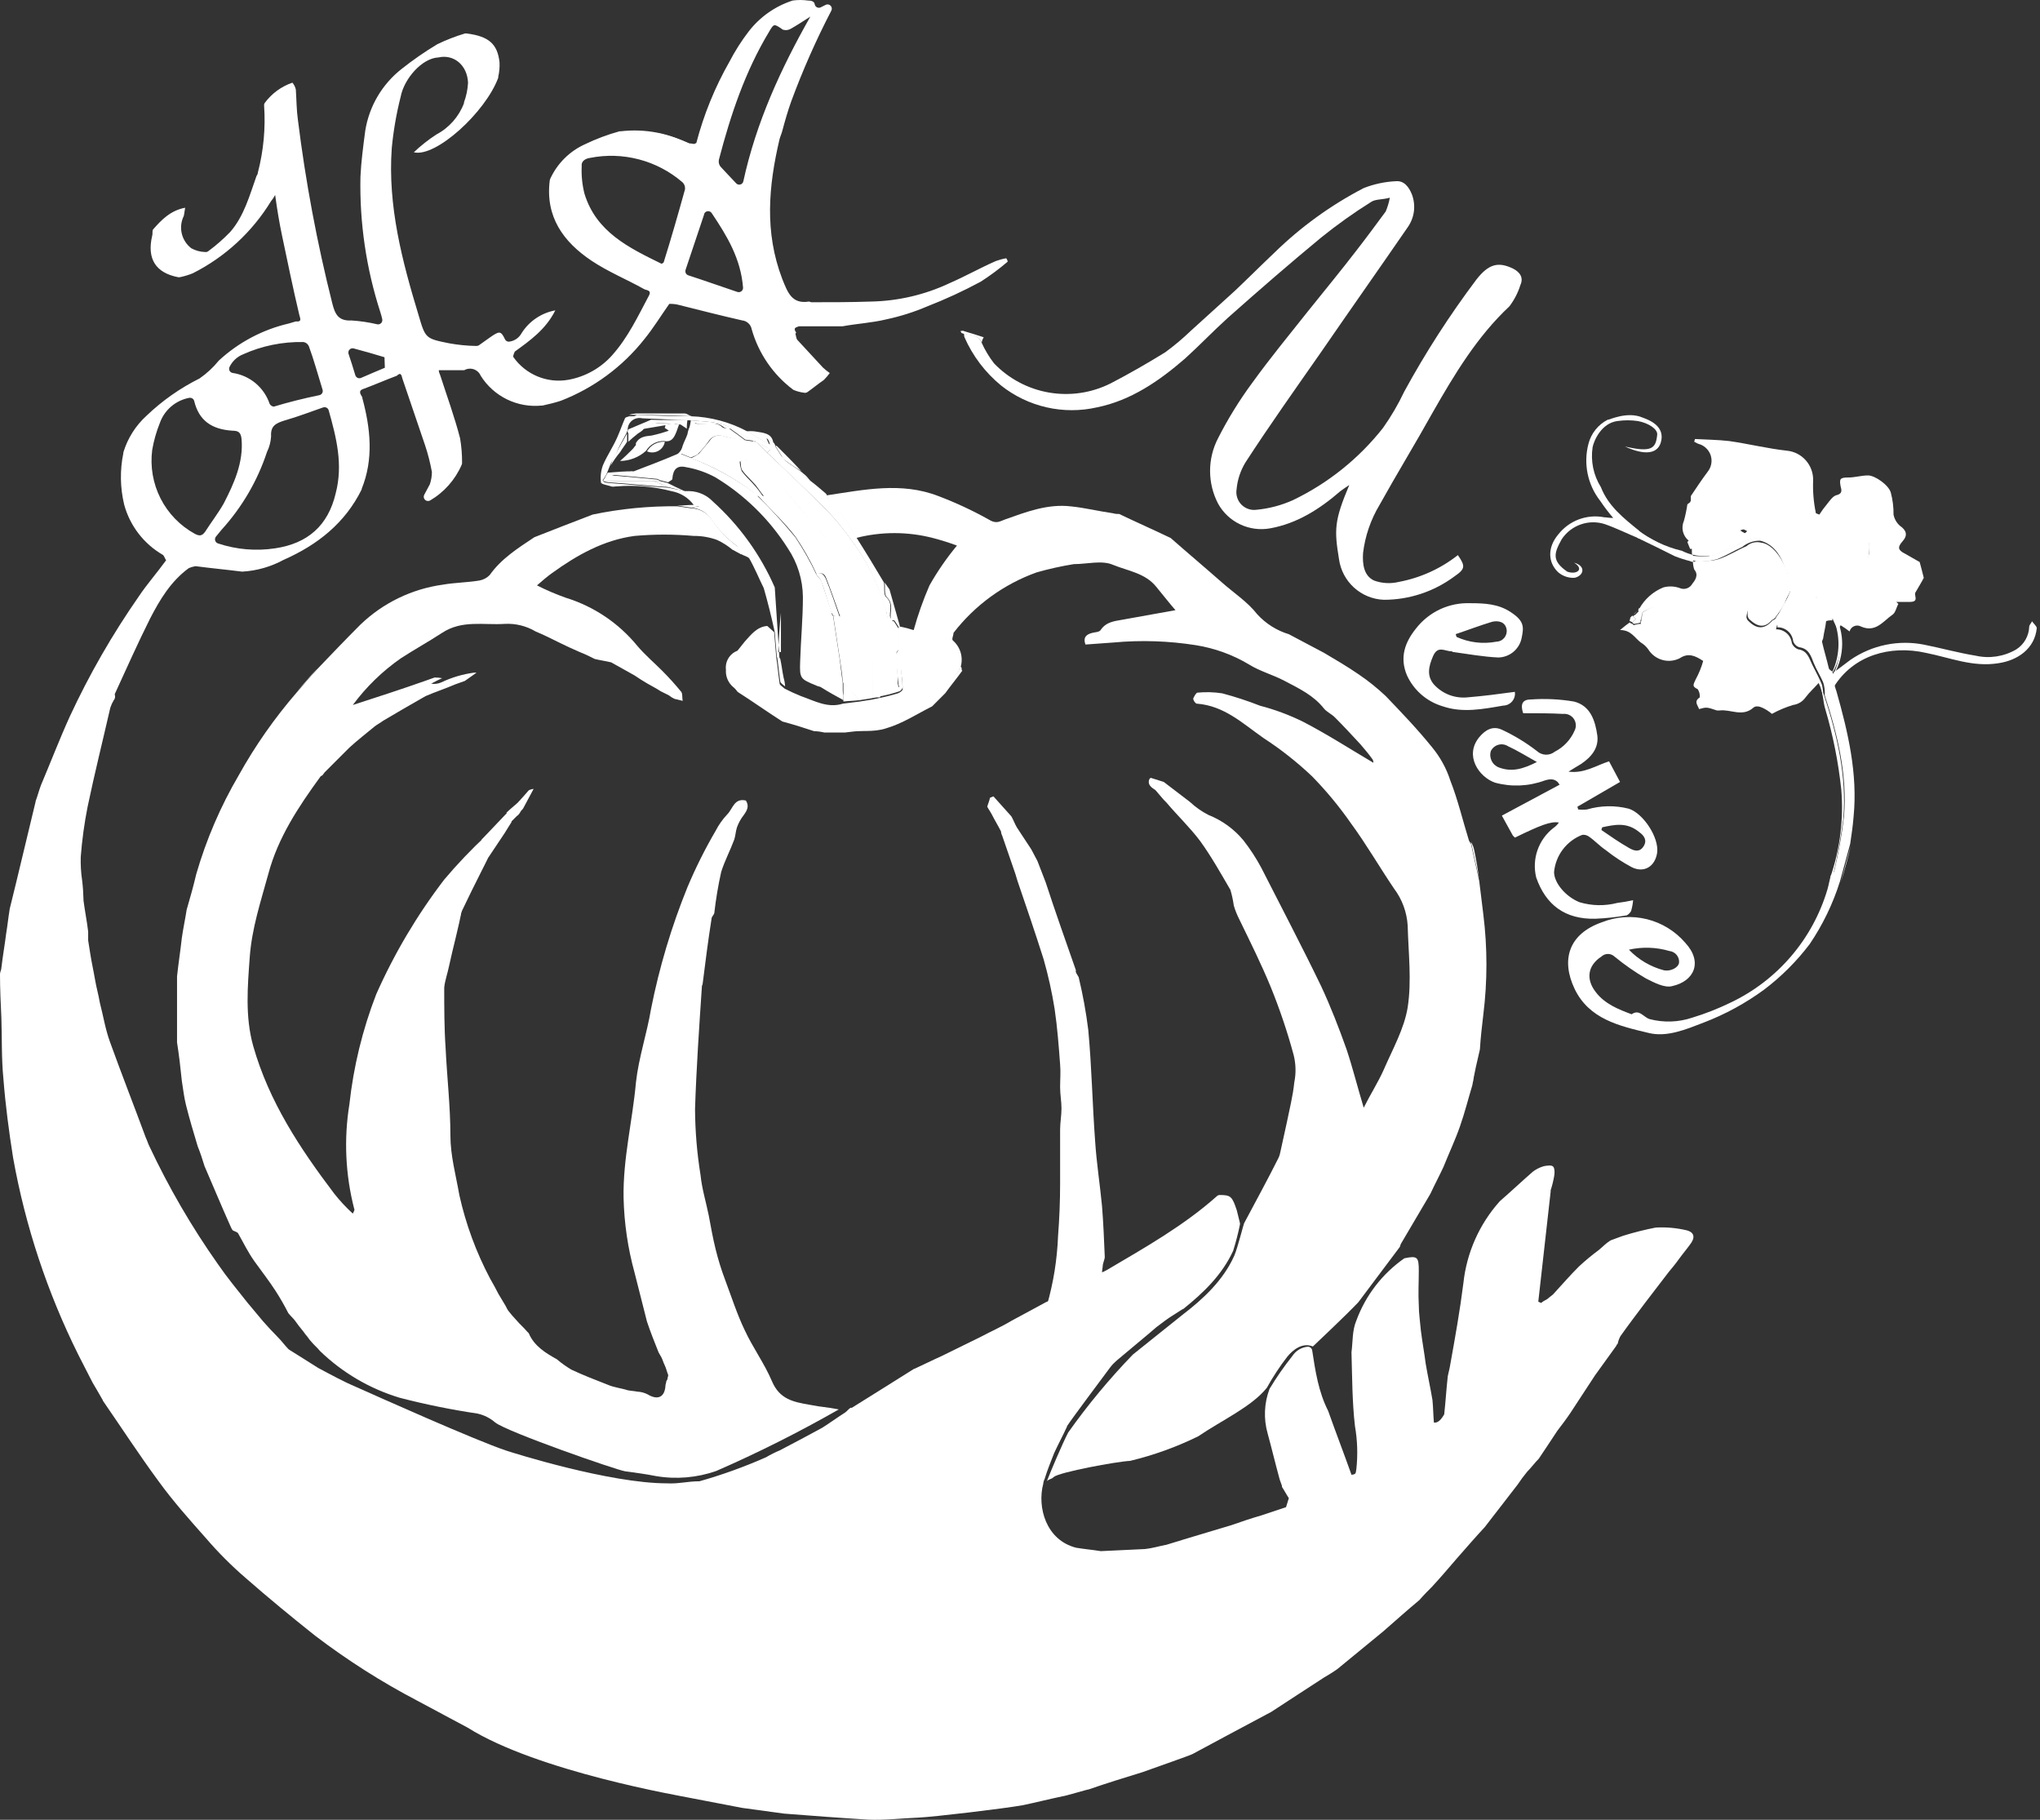 <svg width="74" height="66" viewBox="0 0 74 66" fill="none" xmlns="http://www.w3.org/2000/svg">
<rect x="0" y="0" width="74" height="66" fill="#333333" stroke="none"/>
<path d="M46.752 54.336C46.657 54.192 46.583 54.047 46.503 53.928C46.503 53.928 46.503 53.907 46.503 53.895C46.478 53.803 46.43 53.708 46.408 53.613C46.258 53.065 46.134 52.541 45.984 51.993C45.832 51.46 45.855 50.892 46.051 50.373C46.302 49.956 46.579 49.557 46.882 49.176C46.943 49.082 47.025 49.004 47.121 48.946C47.218 48.888 47.326 48.853 47.438 48.842C47.476 48.841 47.514 48.854 47.544 48.879C47.574 48.904 47.593 48.938 47.599 48.977C47.714 49.725 47.824 50.472 48.178 51.17C48.452 51.943 48.751 52.716 49.025 53.489C49.175 53.464 49.175 53.464 49.2 53.289C49.258 52.766 49.241 52.237 49.15 51.719C49.05 50.849 49.05 49.956 49.025 49.062C49.024 49.055 49.024 49.048 49.025 49.042C49.073 48.67 49.05 48.251 49.197 47.905C49.532 46.987 50.141 46.195 50.942 45.636C51.416 45.537 51.466 45.587 51.466 46.085C51.466 46.509 51.441 46.908 51.466 47.332C51.466 47.631 51.516 47.955 51.541 48.254C51.59 48.653 51.665 49.052 51.715 49.45C51.79 49.897 51.89 50.343 51.964 50.789V50.804C51.989 51.053 51.989 51.303 52.014 51.594C52.164 51.619 52.288 51.47 52.388 51.295C52.438 50.849 52.463 50.403 52.513 49.956C52.512 49.952 52.512 49.946 52.513 49.941C52.538 49.794 52.585 49.647 52.61 49.475C52.785 48.503 52.959 47.531 53.084 46.534C53.202 45.435 53.661 44.4 54.397 43.575L54.412 43.56C54.809 43.214 55.205 42.842 55.601 42.496C55.721 42.405 55.856 42.337 56 42.296C56.125 42.271 56.299 42.246 56.349 42.321C56.399 42.396 56.399 42.545 56.374 42.67C56.344 42.839 56.303 43.006 56.249 43.169V43.218C56.1 44.54 55.95 45.861 55.801 47.207C55.826 47.232 55.876 47.232 55.901 47.257C55.961 47.206 56.028 47.164 56.1 47.132C56.17 47.085 56.242 47.015 56.312 46.965C56.32 46.96 56.327 46.954 56.334 46.948C56.653 46.601 56.95 46.257 57.272 45.936C57.501 45.723 57.742 45.523 57.994 45.337C58.139 45.218 58.259 45.088 58.401 45.001L58.438 44.981C58.583 44.931 58.745 44.864 58.887 44.816C59.275 44.696 59.669 44.597 60.068 44.52H60.088C60.453 44.502 60.819 44.536 61.175 44.619C61.474 44.694 61.499 44.894 61.3 45.143C61.175 45.317 61.026 45.492 60.901 45.666C60.776 45.841 60.652 45.99 60.527 46.14C60.253 46.489 59.979 46.863 59.705 47.212C59.405 47.611 59.081 48.035 58.782 48.458C58.734 48.544 58.7 48.636 58.682 48.733C58.657 48.757 58.633 48.782 58.633 48.807C58.383 49.156 58.109 49.53 57.86 49.879C57.561 50.328 57.261 50.801 56.962 51.25C56.813 51.472 56.641 51.696 56.491 51.893C56.269 52.235 56.05 52.556 55.828 52.891L55.811 52.913C55.666 53.06 55.544 53.23 55.397 53.377C55.273 53.527 55.158 53.683 55.05 53.845C54.851 54.094 54.654 54.366 54.455 54.615C54.255 54.865 54.058 55.134 53.861 55.383C53.515 55.755 53.191 56.131 52.844 56.525C52.545 56.874 52.246 57.223 51.947 57.547C51.8 57.694 51.653 57.841 51.506 58.011L51.491 58.028C51.045 58.4 50.623 58.776 50.177 59.167L48.507 60.538C48.407 60.613 48.083 60.812 48.033 60.837C47.388 61.259 46.767 61.658 46.119 62.084C45.448 62.438 43.275 63.607 43.262 63.614C43.195 63.657 41.886 64.113 41.437 64.275C40.789 64.474 40.141 64.674 39.493 64.898C39.443 64.898 38.621 65.147 38.546 65.147C38.072 65.247 37.574 65.372 37.1 65.472C36.404 65.596 33.882 65.895 33.336 65.92C32.713 65.945 32.114 66.02 31.491 65.995C30.474 65.933 29.457 65.855 28.44 65.776L26.922 65.569L24.985 65.197C24.761 65.147 19.501 64.257 16.958 62.655C16.36 62.331 15.737 62.007 15.139 61.682C13.838 61.002 12.597 60.212 11.429 59.322C10.582 58.649 9.734 57.951 8.937 57.253C8.41 56.801 7.918 56.309 7.466 55.782C6.868 55.109 6.269 54.436 5.746 53.713C5.05 52.768 4.402 51.771 3.732 50.801V50.789C3.607 50.57 3.482 50.35 3.363 50.153C3.188 49.807 3.016 49.483 2.842 49.136C1.716 46.876 0.918 44.467 0.474 41.982C0.324 41.035 0.199 40.088 0.125 39.14C0.05 38.392 0.075 37.645 0.05 36.922C0.025 36.398 0 35.875 0 35.326C0 35.252 0.05 35.177 0.05 35.102C0.1 34.678 0.174 34.255 0.224 33.856C0.274 33.559 0.299 33.287 0.349 32.991C0.348 32.986 0.348 32.981 0.349 32.976C0.671 31.684 0.97 30.393 1.291 29.077C1.291 29.077 1.291 29.077 1.291 29.062C1.364 28.865 1.413 28.668 1.488 28.471C1.837 27.649 2.161 26.801 2.535 25.979C3.239 24.463 4.073 23.012 5.028 21.641C5.327 21.192 5.701 20.769 6.025 20.32C5.975 20.245 5.95 20.145 5.9 20.12C5.214 19.721 4.712 19.067 4.504 18.301C4.357 17.687 4.347 17.049 4.475 16.431C4.475 16.431 4.475 16.414 4.475 16.406C4.631 15.893 4.923 15.433 5.32 15.073C5.888 14.53 6.535 14.076 7.239 13.726C7.501 13.544 7.736 13.326 7.937 13.078C8.653 12.416 9.529 11.952 10.48 11.732L10.729 11.658C10.978 11.682 10.879 11.533 10.854 11.408C10.629 10.461 10.43 9.489 10.23 8.541C10.131 8.068 10.056 7.619 9.981 7.071C9.94 7.151 9.89 7.227 9.832 7.295C9.148 8.416 8.163 9.323 6.99 9.913C6.841 9.973 6.686 10.02 6.529 10.052C6.504 10.057 6.478 10.057 6.454 10.052C5.659 9.895 5.322 9.399 5.519 8.556C5.544 8.482 5.519 8.407 5.544 8.332C5.868 7.958 6.192 7.634 6.716 7.534C6.691 7.659 6.691 7.734 6.666 7.834C6.569 8.03 6.543 8.255 6.593 8.468C6.643 8.682 6.766 8.872 6.94 9.005C7.093 9.089 7.264 9.135 7.438 9.14C7.462 9.143 7.485 9.142 7.508 9.135C7.53 9.128 7.551 9.116 7.568 9.1C7.85 8.891 8.113 8.66 8.356 8.407C8.854 7.834 9.054 7.086 9.303 6.388C9.328 6.338 9.353 6.313 9.353 6.263C9.56 5.468 9.637 4.645 9.58 3.825C9.577 3.789 9.588 3.754 9.61 3.725C9.861 3.388 10.209 3.134 10.607 2.998C10.668 3.069 10.71 3.155 10.731 3.247C10.756 3.621 10.756 3.995 10.806 4.344C11.084 6.586 11.501 8.809 12.053 10.999C12.152 11.398 12.277 11.648 12.751 11.623C13.066 11.643 13.38 11.69 13.688 11.762C13.713 11.767 13.739 11.765 13.764 11.757C13.788 11.748 13.81 11.734 13.828 11.716C13.845 11.697 13.858 11.674 13.864 11.649C13.871 11.624 13.871 11.598 13.865 11.573C13.845 11.486 13.825 11.406 13.797 11.323C13.284 9.738 13.04 8.078 13.075 6.413C13.1 5.864 13.174 5.316 13.249 4.743C13.39 3.855 13.862 3.053 14.57 2.499C14.982 2.172 15.415 1.872 15.867 1.602C16.188 1.447 16.522 1.317 16.864 1.215C16.887 1.21 16.912 1.21 16.936 1.215C17.731 1.317 18.045 1.594 18.12 2.257C18.129 2.436 18.113 2.614 18.073 2.788V2.821C17.614 4.067 15.807 5.722 15.011 5.523C15.266 5.282 15.541 5.065 15.834 4.875C16.293 4.632 16.648 4.229 16.831 3.743C16.832 3.733 16.832 3.723 16.831 3.713C16.915 3.485 16.964 3.247 16.978 3.005C16.953 2.357 16.455 1.958 15.906 2.083C15.308 2.108 14.66 2.855 14.535 3.504C14.379 4.117 14.271 4.743 14.211 5.373C14.062 7.467 14.585 9.461 15.184 11.431C15.433 12.278 15.433 12.278 16.305 12.453C16.625 12.51 16.948 12.542 17.272 12.547C17.308 12.55 17.342 12.541 17.372 12.523C17.502 12.433 17.621 12.343 17.751 12.253C18.108 12.004 18.165 11.982 18.317 12.303C18.333 12.337 18.361 12.364 18.395 12.379C18.43 12.394 18.468 12.396 18.504 12.385C18.592 12.37 18.676 12.334 18.749 12.28C18.821 12.227 18.881 12.158 18.923 12.079C19.059 11.865 19.237 11.681 19.448 11.54C19.658 11.398 19.895 11.302 20.144 11.256C19.795 11.954 19.222 12.353 18.673 12.752C18.648 12.827 18.599 12.901 18.623 12.951C18.843 13.264 19.148 13.507 19.501 13.653C19.854 13.799 20.241 13.841 20.618 13.774C21.235 13.662 21.797 13.346 22.213 12.876C22.787 12.228 23.135 11.48 23.534 10.733C23.659 10.508 23.435 10.533 23.36 10.483C22.737 10.134 22.064 9.86 21.465 9.461C20.426 8.768 19.778 7.854 19.942 6.545C19.944 6.528 19.948 6.511 19.955 6.495C20.21 5.932 20.662 5.482 21.226 5.229C21.627 5.036 22.044 4.88 22.472 4.762H22.512C23.401 4.657 24.3 4.832 25.085 5.261C25.11 5.286 25.184 5.211 25.259 5.186C25.529 4.155 25.933 3.163 26.461 2.237C26.661 1.852 26.894 1.485 27.159 1.14C27.565 0.614 28.121 0.223 28.754 0.019C28.936 -0.006 29.121 -0.006 29.303 0.019C29.437 0.019 29.537 0.054 29.552 0.148C29.555 0.173 29.564 0.196 29.578 0.216C29.592 0.236 29.611 0.252 29.633 0.264C29.654 0.275 29.678 0.281 29.703 0.282C29.727 0.282 29.752 0.276 29.774 0.265L29.951 0.176C29.98 0.161 30.013 0.157 30.046 0.162C30.078 0.168 30.108 0.184 30.13 0.207C30.153 0.231 30.168 0.261 30.172 0.293C30.177 0.326 30.171 0.359 30.155 0.388C29.601 1.454 29.115 2.555 28.699 3.683C28.575 4.032 28.475 4.381 28.375 4.755C28.35 4.855 28.3 4.954 28.276 5.054C27.877 6.749 27.727 8.419 28.375 10.114C28.575 10.613 28.724 11.037 29.347 10.937C29.372 10.937 29.397 10.962 29.447 10.962C30.17 10.962 30.868 10.962 31.591 10.937C32.583 10.918 33.56 10.689 34.458 10.264C35.031 10.015 35.554 9.716 36.128 9.466C36.249 9.422 36.374 9.388 36.502 9.367C36.527 9.416 36.552 9.441 36.552 9.491C36.244 9.754 35.919 9.995 35.579 10.214C34.95 10.553 34.301 10.853 33.635 11.112C33.153 11.318 32.652 11.477 32.139 11.585C31.621 11.71 31.1 11.735 30.556 11.835H28.979C28.829 11.884 28.779 11.909 28.879 12.059C28.879 12.084 28.854 12.084 28.854 12.109C28.879 12.183 28.879 12.283 28.929 12.333L29.851 13.33C29.929 13.403 30.012 13.469 30.1 13.53C30.035 13.618 29.963 13.701 29.886 13.779L29.863 13.796C29.666 13.931 29.485 14.083 29.29 14.22C29.271 14.233 29.249 14.241 29.226 14.245C29.204 14.249 29.18 14.248 29.158 14.242C29.033 14.226 28.911 14.194 28.794 14.145L28.764 14.128C28.041 13.582 27.516 12.816 27.268 11.944C27.253 11.86 27.211 11.782 27.148 11.724C27.085 11.665 27.005 11.629 26.919 11.62C26.147 11.446 25.374 11.246 24.576 11.047C24.478 11.026 24.378 11.018 24.277 11.022C23.978 11.446 23.704 11.894 23.38 12.293C22.586 13.3 21.535 14.075 20.339 14.537C20.119 14.609 19.9 14.659 19.68 14.709H19.651C19.217 14.753 18.78 14.675 18.389 14.484C17.998 14.293 17.668 13.996 17.437 13.627C17.414 13.572 17.379 13.523 17.335 13.482C17.291 13.442 17.239 13.411 17.183 13.392C17.126 13.374 17.066 13.367 17.007 13.373C16.948 13.379 16.89 13.398 16.839 13.427H15.916C15.921 13.488 15.938 13.547 15.966 13.602C16.215 14.375 16.49 15.122 16.689 15.895C16.739 16.187 16.763 16.482 16.761 16.778C16.764 16.803 16.759 16.829 16.749 16.852C16.514 17.398 16.11 17.854 15.597 18.154C15.568 18.169 15.534 18.175 15.501 18.169C15.469 18.164 15.438 18.148 15.415 18.125C15.392 18.101 15.377 18.07 15.372 18.037C15.368 18.004 15.374 17.971 15.39 17.942C15.46 17.812 15.525 17.692 15.592 17.565C15.641 17.421 15.667 17.269 15.667 17.117C15.607 16.787 15.524 16.462 15.418 16.145C15.144 15.347 14.869 14.524 14.595 13.726C14.57 13.627 14.545 13.477 14.396 13.627C13.997 13.776 13.598 13.951 13.199 14.1C12.95 14.17 13.107 14.332 13.144 14.412C13.145 14.421 13.145 14.43 13.144 14.439C13.438 15.529 13.561 16.64 13.12 17.73C13.12 17.73 13.12 17.73 13.12 17.75C12.521 18.964 11.527 19.759 10.283 20.307C9.825 20.555 9.319 20.7 8.8 20.731H8.775C8.206 20.659 7.66 20.609 7.092 20.534C7.006 20.548 6.922 20.573 6.843 20.609C6.195 21.083 5.796 21.756 5.447 22.429C4.998 23.326 4.599 24.224 4.175 25.146C4.15 25.171 4.175 25.221 4.175 25.27C4.175 25.32 4.15 25.37 4.126 25.395C4.074 25.482 4.032 25.574 4.001 25.669C3.727 26.866 3.428 28.062 3.178 29.259C3.059 29.86 2.975 30.468 2.929 31.079C2.921 31.362 2.937 31.646 2.979 31.926C3.008 32.163 3.024 32.401 3.029 32.639C3.027 32.646 3.027 32.653 3.029 32.659C3.076 33.026 3.151 33.395 3.198 33.786C3.2 33.792 3.2 33.799 3.198 33.806V34.083C3.197 34.091 3.197 34.099 3.198 34.107C3.223 34.255 3.246 34.422 3.271 34.569C3.32 34.893 3.395 35.217 3.445 35.516C3.495 35.815 3.57 36.062 3.62 36.358C3.744 36.83 3.819 37.326 3.993 37.799C4.417 38.971 4.866 40.117 5.29 41.264C5.34 41.364 5.364 41.464 5.414 41.563C6.118 43.063 6.952 44.498 7.907 45.851C8.241 46.337 8.613 46.786 8.976 47.244L9.537 47.915C9.707 48.107 9.879 48.296 10.051 48.468C10.223 48.64 10.318 48.78 10.46 48.927L10.492 48.952C10.834 49.171 11.2 49.391 11.541 49.612C12.013 49.862 12.461 50.111 12.932 50.308C13.655 50.632 17.242 52.237 18.364 52.611C18.589 52.686 22.103 53.798 24.195 53.798C24.594 53.823 24.943 53.723 25.372 53.723C26.197 53.49 27.005 53.198 27.79 52.851C27.95 52.756 28.116 52.673 28.288 52.601C28.809 52.327 29.332 52.055 29.828 51.781C30.103 51.607 30.377 51.407 30.651 51.233C30.726 51.183 30.776 51.108 30.851 51.058H30.9C31.648 50.587 32.416 50.114 33.161 49.642H33.176C33.498 49.495 33.844 49.321 34.173 49.174C34.622 48.949 35.096 48.725 35.544 48.501C35.918 48.301 36.317 48.127 36.691 47.902C37.115 47.678 37.514 47.454 37.938 47.229C38.1 47.165 38.258 47.09 38.411 47.005C38.935 46.731 39.433 46.457 39.932 46.157C40.011 46.135 40.086 46.101 40.156 46.058C41.535 45.245 42.938 44.455 44.145 43.38C44.173 43.354 44.211 43.34 44.249 43.341C44.643 43.341 44.696 43.391 44.862 43.889C44.907 44.049 44.932 44.188 44.975 44.345C44.982 44.372 44.982 44.401 44.975 44.428C44.91 44.743 44.829 45.055 44.733 45.362C44.334 46.232 43.666 46.878 42.921 47.476H42.906C42.684 47.623 42.462 47.748 42.265 47.895L41.981 48.109L41.953 48.129C41.734 48.326 40.886 49.022 40.503 49.348C40.416 49.423 40.337 49.506 40.268 49.597C39.952 50.026 38.91 51.41 38.705 51.724C38.705 51.73 38.705 51.736 38.705 51.741C38.558 52.06 38.386 52.379 38.239 52.699C38.114 53.02 37.99 53.319 37.893 53.641C37.865 53.695 37.848 53.754 37.843 53.815C37.618 54.663 37.943 55.859 39.039 56.134C39.334 56.183 39.628 56.208 39.922 56.256H39.952L41.532 56.181C41.781 56.156 42.031 56.081 42.28 56.031H42.295C42.517 55.957 42.714 55.909 42.936 55.834C43.509 55.66 44.107 55.485 44.681 55.311C45.029 55.186 45.403 55.062 45.752 54.962L46.65 54.663L46.752 54.336ZM11.923 14.881C11.917 14.861 11.907 14.842 11.894 14.825C11.88 14.809 11.864 14.796 11.845 14.786C11.827 14.776 11.806 14.771 11.786 14.769C11.764 14.767 11.743 14.769 11.723 14.776C11.255 14.938 10.804 15.113 10.333 15.247C10.008 15.347 9.809 15.447 9.834 15.82C9.823 16.02 9.772 16.215 9.684 16.394C9.34 17.438 8.779 18.397 8.039 19.211L7.835 19.46C7.819 19.48 7.807 19.503 7.802 19.528C7.797 19.553 7.798 19.579 7.805 19.604C7.812 19.628 7.825 19.651 7.843 19.669C7.861 19.687 7.883 19.701 7.907 19.709C8.575 19.932 9.287 19.993 9.984 19.886C11.155 19.712 11.903 19.064 12.177 17.892C12.451 16.847 12.202 15.873 11.923 14.881ZM7.047 14.554C7.043 14.534 7.035 14.514 7.024 14.497C7.013 14.48 6.998 14.465 6.981 14.453C6.964 14.442 6.944 14.434 6.924 14.43C6.904 14.425 6.883 14.425 6.863 14.429C6.62 14.475 6.393 14.584 6.206 14.745C6.019 14.906 5.877 15.114 5.796 15.347C5.67 15.66 5.578 15.986 5.521 16.319C5.443 16.922 5.549 17.536 5.824 18.078C6.1 18.621 6.533 19.068 7.067 19.36C7.217 19.435 7.316 19.46 7.441 19.285C7.665 18.936 7.915 18.612 8.114 18.263C8.488 17.54 8.837 16.768 8.762 15.92C8.737 15.696 8.662 15.621 8.438 15.621C7.67 15.574 7.217 15.245 7.047 14.554ZM23.998 9.569C24.025 9.556 24.05 9.539 24.073 9.519C24.347 8.646 24.596 7.774 24.846 6.876C24.854 6.826 24.849 6.774 24.832 6.726C24.814 6.678 24.785 6.635 24.746 6.602C24.291 6.212 23.753 5.931 23.174 5.78C22.594 5.628 21.988 5.61 21.401 5.727C21.226 5.752 21.076 5.852 21.101 6.026C21.085 6.362 21.119 6.698 21.201 7.023C21.625 8.417 22.821 8.99 23.993 9.564L23.998 9.569ZM26.713 6.657C26.732 6.675 26.755 6.687 26.781 6.693C26.806 6.699 26.832 6.698 26.858 6.691C26.883 6.683 26.905 6.67 26.924 6.651C26.942 6.633 26.955 6.61 26.962 6.585C27.43 4.433 28.32 2.502 29.395 0.602C29.121 0.777 28.896 0.926 28.672 1.051C28.63 1.073 28.584 1.087 28.537 1.091C28.49 1.095 28.443 1.09 28.398 1.076C28.074 0.851 28.074 0.851 27.899 1.15C27.027 2.596 26.503 4.167 26.079 5.787C26.069 5.83 26.069 5.874 26.077 5.917C26.086 5.96 26.104 6.001 26.129 6.036C26.324 6.248 26.511 6.443 26.708 6.652L26.713 6.657ZM11.584 14.332C11.605 14.328 11.625 14.319 11.643 14.307C11.66 14.294 11.675 14.278 11.686 14.26C11.697 14.241 11.704 14.22 11.707 14.199C11.709 14.178 11.707 14.156 11.701 14.135C11.527 13.574 11.387 13.053 11.203 12.555C11.185 12.515 11.158 12.48 11.123 12.453C11.088 12.427 11.047 12.411 11.003 12.405C10.248 12.39 9.498 12.543 8.809 12.854C8.595 12.942 8.422 13.106 8.323 13.315C8.314 13.337 8.31 13.36 8.311 13.384C8.312 13.408 8.319 13.431 8.33 13.451C8.342 13.472 8.358 13.489 8.378 13.502C8.397 13.516 8.42 13.524 8.443 13.527C8.748 13.572 9.034 13.701 9.271 13.899C9.507 14.097 9.684 14.357 9.782 14.649C9.797 14.676 9.819 14.699 9.845 14.716C9.871 14.733 9.9 14.744 9.931 14.748C10.457 14.589 11.001 14.452 11.584 14.332ZM25.544 7.771C25.319 8.454 25.095 9.1 24.868 9.788C24.855 9.827 24.859 9.87 24.877 9.907C24.896 9.944 24.928 9.972 24.968 9.985C25.549 10.174 26.132 10.381 26.747 10.588C26.771 10.596 26.797 10.598 26.822 10.594C26.847 10.59 26.871 10.58 26.891 10.565C26.912 10.55 26.928 10.53 26.939 10.507C26.95 10.484 26.955 10.459 26.954 10.434C26.872 9.387 26.384 8.574 25.82 7.734C25.805 7.708 25.782 7.687 25.755 7.674C25.727 7.661 25.697 7.656 25.667 7.66C25.637 7.664 25.609 7.676 25.586 7.696C25.563 7.716 25.547 7.742 25.538 7.771H25.544ZM12.641 12.827C12.733 13.103 12.815 13.355 12.89 13.612C12.897 13.633 12.908 13.652 12.923 13.668C12.937 13.684 12.955 13.697 12.975 13.706C12.995 13.714 13.017 13.719 13.039 13.718C13.061 13.718 13.082 13.713 13.102 13.704C13.396 13.574 13.683 13.455 13.96 13.338L13.947 12.956C13.593 12.849 13.227 12.742 12.83 12.637C12.804 12.63 12.776 12.63 12.75 12.637C12.724 12.644 12.7 12.658 12.681 12.677C12.662 12.696 12.648 12.72 12.641 12.746C12.634 12.773 12.634 12.8 12.641 12.827Z" fill="white"/>
<path d="M25.978 53.351C25.278 53.595 24.527 53.659 23.797 53.535C23.423 53.461 23.049 53.411 22.675 53.361C22.351 53.311 18.412 51.94 17.963 51.591C17.778 51.43 17.555 51.318 17.315 51.267C16.367 51.126 15.427 50.935 14.498 50.694C13.413 50.367 12.422 49.786 11.607 48.998C11.507 48.874 11.383 48.774 11.283 48.65C11.208 48.575 11.158 48.475 11.083 48.4C10.984 48.251 10.859 48.126 10.759 47.976C10.66 47.827 10.56 47.752 10.46 47.627C10.317 47.345 10.159 47.07 9.987 46.805C9.762 46.456 9.488 46.107 9.239 45.758C8.989 45.409 8.84 45.085 8.64 44.736C8.616 44.686 8.516 44.661 8.466 44.636C8.416 44.611 8.391 44.536 8.366 44.486C8.042 43.764 7.743 43.041 7.419 42.293C7.344 42.044 7.269 41.819 7.17 41.57C7.02 41.071 6.871 40.573 6.746 40.074C6.671 39.775 6.646 39.501 6.596 39.202C6.547 38.728 6.497 38.279 6.422 37.806V35.413C6.472 34.939 6.547 34.466 6.596 34.017C6.646 33.668 6.721 33.319 6.771 32.995C6.896 32.571 7.02 32.122 7.12 31.699C7.484 30.443 8.003 29.237 8.665 28.109C9.259 27.043 9.961 26.041 10.759 25.118C11.009 24.843 11.233 24.569 11.482 24.295C12.006 23.747 12.529 23.198 13.078 22.65C13.897 21.864 14.944 21.358 16.069 21.204C16.493 21.129 16.941 21.129 17.39 21.054C17.533 21.029 17.664 20.959 17.764 20.855C18.188 20.257 18.786 19.883 19.384 19.484C20.082 19.21 20.78 18.936 21.503 18.661C22.511 18.451 23.539 18.351 24.569 18.362L25.093 18.437C25.236 18.444 25.375 18.483 25.501 18.552C25.626 18.621 25.734 18.718 25.816 18.836C26.063 19.212 26.375 19.541 26.738 19.808C26.813 19.858 26.838 20.008 26.888 20.107C26.788 20.057 26.663 19.983 26.564 19.933C26.396 19.793 26.212 19.676 26.015 19.584C25.742 19.484 25.453 19.434 25.163 19.437C24.449 19.374 23.732 19.374 23.019 19.437C21.897 19.586 20.925 20.135 20.027 20.783C19.853 20.907 19.678 21.057 19.479 21.231C19.818 21.404 20.168 21.553 20.526 21.68C21.543 21.994 22.445 22.601 23.119 23.425C23.393 23.749 23.717 24.023 24.016 24.323C24.262 24.568 24.494 24.826 24.714 25.095C24.764 25.17 24.739 25.295 24.764 25.419L24.465 25.345C24.393 25.312 24.326 25.27 24.265 25.22L23.966 25.07C23.817 24.971 23.667 24.896 23.492 24.796C23.318 24.696 23.168 24.597 23.019 24.497C22.745 24.347 22.445 24.173 22.171 24.023C21.972 23.974 21.772 23.949 21.573 23.899C21.378 23.797 21.179 23.706 20.975 23.625C20.75 23.525 20.526 23.425 20.327 23.325C20.027 23.176 19.728 23.026 19.429 22.902C19.091 22.701 18.7 22.605 18.307 22.627C17.535 22.677 16.762 22.478 16.039 22.951C15.54 23.276 15.042 23.55 14.543 23.874C13.873 24.34 13.284 24.912 12.798 25.569C13.721 25.27 14.568 24.995 15.416 24.696C15.54 24.646 15.64 24.622 15.765 24.572C15.857 24.571 15.949 24.579 16.039 24.597C15.864 24.672 15.74 24.746 15.64 24.796C15.767 24.817 15.897 24.799 16.014 24.746C16.384 24.57 16.779 24.452 17.186 24.397H17.285C17.136 24.497 17.011 24.597 16.862 24.696C16.737 24.746 16.637 24.771 16.513 24.821C16.164 24.971 15.79 25.095 15.441 25.245C14.917 25.544 14.394 25.843 13.895 26.142C13.796 26.217 13.696 26.267 13.596 26.342C13.297 26.591 12.973 26.84 12.674 27.114L12.624 27.164L12.026 27.762L11.901 27.887L11.776 28.012C11.751 28.037 11.726 28.087 11.702 28.111C11.677 28.136 11.652 28.136 11.627 28.161C10.829 29.258 10.081 30.38 9.732 31.701C9.458 32.698 9.134 33.67 9.059 34.717C8.984 35.764 8.885 36.861 9.184 37.933C9.757 39.952 10.879 41.647 12.125 43.292C12.33 43.551 12.555 43.793 12.798 44.015C12.848 43.916 12.873 43.866 12.848 43.841C12.529 42.603 12.47 41.313 12.674 40.052C12.823 38.686 13.15 37.345 13.646 36.063C14.302 34.584 15.13 33.186 16.114 31.901C16.588 31.339 17.096 30.806 17.634 30.305C17.909 30.23 17.909 30.529 17.909 30.579C17.909 30.754 17.734 30.878 17.709 31.053C17.614 31.3 17.488 31.535 17.335 31.751C17.136 32.15 16.862 32.499 16.762 32.947C16.637 33.645 16.438 34.343 16.288 35.041C16.238 35.291 16.139 35.565 16.114 35.814C16.114 36.537 16.114 37.285 16.164 38.008C16.213 39.055 16.338 40.127 16.338 41.174C16.338 41.922 16.538 42.619 16.662 43.342C16.898 44.402 17.275 45.425 17.784 46.383C17.884 46.558 17.983 46.733 18.083 46.932L18.307 47.306C18.357 47.381 18.382 47.455 18.432 47.53C18.526 47.652 18.625 47.768 18.731 47.879C18.856 48.029 19.005 48.153 19.13 48.303L19.18 48.353C19.379 48.826 19.803 49.076 20.202 49.3C20.366 49.439 20.541 49.564 20.725 49.674C21.149 49.873 21.598 50.048 22.047 50.222C22.271 50.322 22.545 50.347 22.77 50.422C22.894 50.447 22.994 50.447 23.119 50.472C23.249 50.478 23.376 50.512 23.492 50.571C23.866 50.796 24.116 50.671 24.14 50.247C24.14 50.197 24.165 50.172 24.165 50.123C24.165 50.073 24.215 50.048 24.215 49.998C24.215 49.948 24.24 49.923 24.24 49.873C24.19 49.749 24.165 49.624 24.116 49.524C24.066 49.425 24.041 49.325 23.991 49.225C23.966 49.175 23.916 49.101 23.891 49.051C23.742 48.677 23.592 48.303 23.468 47.929C23.318 47.331 23.168 46.757 23.019 46.159C22.775 45.273 22.641 44.361 22.62 43.442C22.595 42.021 22.944 40.65 23.069 39.254C23.168 38.357 23.468 37.484 23.617 36.587C23.917 35.078 24.359 33.6 24.938 32.175C25.234 31.472 25.575 30.789 25.96 30.131C26.072 29.912 26.215 29.711 26.384 29.532C26.583 29.333 26.633 28.934 27.057 29.034C27.182 29.233 27.107 29.383 26.982 29.557C26.875 29.692 26.791 29.844 26.733 30.006C26.683 30.156 26.683 30.305 26.633 30.455C26.484 30.854 26.284 31.227 26.16 31.626C26.05 32.12 25.967 32.619 25.91 33.122C25.886 33.197 25.811 33.247 25.811 33.321C25.686 34.119 25.586 34.892 25.487 35.69C25.487 35.715 25.462 35.739 25.462 35.764C25.362 37.26 25.26 38.731 25.212 40.226C25.217 41.028 25.284 41.828 25.412 42.619C25.462 43.118 25.611 43.592 25.711 44.09C25.786 44.489 25.86 44.913 25.96 45.312C26.054 45.692 26.17 46.067 26.309 46.433C26.534 47.032 26.733 47.655 27.007 48.228C27.306 48.876 27.73 49.45 28.004 50.098C28.279 50.746 28.777 50.846 29.35 50.945C29.849 51.045 29.929 51.018 30.427 51.117C28.985 51.941 27.5 52.687 25.978 53.351Z" fill="white"/>
<path d="M42.904 47.678C43.652 47.105 44.377 46.432 44.776 45.535C44.901 45.235 45.105 44.413 45.13 44.363C45.554 43.565 45.978 42.792 46.377 41.995C46.413 41.916 46.438 41.832 46.452 41.745C46.526 41.397 46.601 41.072 46.676 40.724C46.776 40.225 46.9 39.751 46.95 39.253C47.017 38.923 47.008 38.582 46.925 38.256C46.7 37.426 46.425 36.61 46.102 35.813C45.754 34.965 45.355 34.167 44.956 33.345C44.874 33.185 44.808 33.018 44.756 32.846C44.729 32.652 44.688 32.461 44.632 32.273C44.283 31.675 43.934 31.052 43.535 30.503C43.161 30.005 42.712 29.581 42.313 29.107L42.214 29.007C42.114 28.883 42.014 28.783 41.915 28.658C41.765 28.559 41.615 28.459 41.69 28.26L41.74 28.21C41.89 28.26 42.064 28.309 42.214 28.359L43.161 29.082C43.362 29.27 43.589 29.43 43.834 29.556C44.329 29.752 44.766 30.069 45.105 30.478C45.35 30.791 45.567 31.125 45.754 31.475C46.476 32.896 47.224 34.317 47.922 35.763C48.271 36.511 48.57 37.283 48.845 38.056C49.069 38.729 49.243 39.427 49.468 40.175C49.717 39.676 49.991 39.253 50.191 38.804C50.515 38.056 50.938 37.308 51.063 36.536C51.213 35.563 51.088 34.566 51.063 33.569C51.033 33.081 50.86 32.613 50.565 32.223C50.041 31.45 49.568 30.628 49.019 29.88C48.595 29.269 48.12 28.694 47.601 28.162C47.055 27.643 46.463 27.176 45.831 26.766C45.083 26.243 44.41 25.595 43.413 25.52C43.363 25.52 43.263 25.37 43.288 25.321C43.313 25.271 43.388 25.121 43.438 25.121C43.737 25.092 44.038 25.1 44.335 25.146C44.8 25.269 45.258 25.419 45.706 25.595C46.239 25.733 46.757 25.926 47.252 26.168C48.124 26.617 48.972 27.165 49.819 27.664C49.822 27.609 49.805 27.556 49.769 27.514C49.645 27.34 49.495 27.165 49.346 26.991C49.047 26.667 48.747 26.343 48.423 26.019C48.299 25.894 48.124 25.819 48.024 25.695C47.651 25.221 47.127 24.972 46.603 24.697C46.18 24.473 45.706 24.348 45.307 24.099C44.718 23.747 44.066 23.51 43.388 23.401C42.399 23.244 41.394 23.21 40.397 23.302L39.374 23.376C39.275 23.102 39.424 23.002 39.624 22.953C39.724 22.927 39.873 22.927 39.923 22.853C40.122 22.554 40.422 22.529 40.696 22.479L42.64 22.13C42.441 21.905 42.191 21.581 41.942 21.282C41.543 20.784 40.92 20.709 40.372 20.485C39.973 20.31 39.424 20.46 38.951 20.46C38.497 20.533 38.047 20.633 37.605 20.759C36.41 21.187 35.364 21.948 34.588 22.953C34.588 23.052 34.514 23.177 34.563 23.227C34.703 23.347 34.803 23.506 34.852 23.684C34.9 23.861 34.895 24.049 34.838 24.224C34.538 24.797 34.04 25.121 33.492 25.42C33.224 25.506 32.983 25.661 32.794 25.869C32.68 26.033 32.532 26.169 32.36 26.268C32.187 26.367 31.995 26.427 31.797 26.442C31.422 26.492 31.024 26.517 30.65 26.567H29.902C29.779 26.538 29.654 26.521 29.528 26.517C29.154 26.392 28.755 26.268 28.381 26.168C27.833 25.819 27.309 25.445 26.761 25.096C26.587 24.872 26.337 24.648 26.412 24.299C26.486 24.072 26.587 23.854 26.711 23.651L27.01 23.276C27.235 23.027 27.459 22.728 27.833 22.703C27.908 22.778 28.007 22.853 28.082 22.927L28.157 23.825C28.207 24.149 28.232 24.473 28.282 24.797C28.282 24.847 28.381 24.897 28.456 24.972C28.651 25.073 28.85 25.165 29.054 25.246C29.553 25.42 30.027 25.695 30.575 25.52L31.173 25.445L31.647 25.37C31.722 25.346 31.797 25.346 31.871 25.321C32.107 25.274 32.34 25.216 32.569 25.146C32.644 25.121 32.744 25.046 32.744 24.997C32.744 24.722 32.694 24.448 32.669 24.174L32.594 23.576V22.753C32.619 22.753 32.644 22.728 32.669 22.728C32.829 22.761 32.987 22.803 33.143 22.853C33.296 22.3 33.488 21.759 33.716 21.233C34.005 20.722 34.339 20.238 34.713 19.787C34.427 19.68 34.136 19.589 33.84 19.512C32.925 19.276 31.964 19.276 31.049 19.512C30.816 19.039 30.504 18.609 30.126 18.241C30.052 18.191 30.027 18.042 29.977 17.967C31.323 17.767 32.694 17.468 34.04 17.992C34.667 18.229 35.275 18.512 35.86 18.839C36.134 19.014 36.258 18.914 36.458 18.839C37.231 18.565 38.004 18.266 38.851 18.366C39.35 18.416 39.848 18.54 40.372 18.615C40.444 18.636 40.52 18.644 40.596 18.64C41.219 18.939 41.842 19.213 42.465 19.512C43.089 20.061 43.712 20.584 44.335 21.133C44.759 21.507 45.258 21.831 45.606 22.279C45.917 22.619 46.313 22.869 46.753 23.002L48.024 23.675C48.448 23.925 48.872 24.174 49.271 24.448C49.624 24.686 49.958 24.953 50.268 25.246C50.841 25.844 51.415 26.442 51.938 27.09C52.239 27.451 52.467 27.865 52.611 28.312C52.885 29.01 53.06 29.758 53.284 30.481C53.303 30.525 53.329 30.567 53.359 30.605L53.658 31.951C53.708 32.35 53.758 32.774 53.808 33.173C53.957 34.373 53.957 35.587 53.808 36.787C53.758 37.211 53.708 37.635 53.683 38.059C53.583 38.483 53.484 38.906 53.409 39.355C53.259 39.853 53.135 40.352 52.96 40.851C52.786 41.349 52.561 41.823 52.362 42.321C52.212 42.645 52.038 42.969 51.888 43.294C51.539 43.892 51.165 44.515 50.816 45.113C50.791 45.163 50.791 45.213 50.767 45.238C50.268 45.911 49.769 46.559 49.271 47.232C48.747 47.781 47.673 48.785 47.623 48.835C47.227 48.668 46.875 48.989 46.703 49.196C46.425 49.554 46.175 49.934 45.955 50.331C45.412 51.014 44.345 51.495 43.463 52.093C42.675 52.48 41.848 52.778 40.995 52.983C40.496 53.008 38.452 53.389 38.228 53.564C38.128 53.663 38.103 53.614 37.978 53.713C38.103 53.389 38.534 52.362 38.749 51.953C39.458 50.953 40.242 50.008 41.094 49.127" fill="white"/>
<path d="M35.609 12.43C35.729 12.696 35.879 12.947 36.058 13.178C36.594 13.736 37.295 14.108 38.057 14.238C38.82 14.368 39.605 14.25 40.295 13.901C40.968 13.552 41.617 13.178 42.265 12.779C42.589 12.543 42.897 12.284 43.187 12.006L44.807 10.536C45.281 10.087 45.755 9.613 46.228 9.165C47.187 8.228 48.279 7.438 49.469 6.821C49.843 6.674 50.239 6.59 50.641 6.572C50.94 6.547 51.114 6.796 51.214 7.046C51.289 7.242 51.315 7.454 51.289 7.663C51.263 7.871 51.185 8.07 51.064 8.242C50.017 9.763 48.945 11.283 47.898 12.804C46.976 14.125 46.054 15.421 45.181 16.767C45 17.062 44.889 17.395 44.857 17.74C44.84 17.84 44.846 17.942 44.876 18.039C44.906 18.136 44.958 18.225 45.028 18.298C45.099 18.37 45.186 18.426 45.282 18.459C45.377 18.492 45.48 18.502 45.58 18.488C46.037 18.445 46.483 18.327 46.901 18.139C48.175 17.527 49.292 16.631 50.167 15.521C50.463 15.104 50.721 14.662 50.94 14.2C51.712 12.784 52.587 11.426 53.557 10.137C54.006 9.563 54.355 9.489 54.878 9.738C55.127 9.863 55.277 10.062 55.152 10.336C55.065 10.615 54.93 10.876 54.754 11.109C53.582 12.206 52.759 13.577 51.962 14.973C51.339 16.094 50.665 17.191 50.042 18.313C49.722 18.846 49.518 19.441 49.444 20.058C49.419 20.457 49.469 20.881 49.843 21.055C50.13 21.16 50.443 21.177 50.74 21.105C51.523 20.959 52.258 20.625 52.884 20.133C53.158 20.532 53.158 20.631 52.759 20.905C52.017 21.457 51.117 21.755 50.192 21.753C49.792 21.736 49.412 21.579 49.116 21.311C48.82 21.042 48.627 20.678 48.572 20.282C48.397 19.21 48.397 18.886 48.945 17.59C48.796 17.69 48.721 17.74 48.621 17.814C47.873 18.463 47.051 18.986 46.079 19.161C45.709 19.229 45.326 19.179 44.986 19.018C44.646 18.857 44.365 18.593 44.184 18.263C43.994 17.898 43.895 17.491 43.895 17.079C43.895 16.667 43.994 16.261 44.184 15.895C44.543 15.188 44.96 14.513 45.431 13.876C46.079 12.979 46.777 12.131 47.45 11.283C48.048 10.536 48.646 9.813 49.22 9.065C49.569 8.616 49.918 8.142 50.267 7.669C50.334 7.508 50.384 7.341 50.416 7.17C50.142 7.245 49.893 7.22 49.743 7.32C49.111 7.715 48.503 8.148 47.923 8.616C46.777 9.563 45.655 10.536 44.533 11.533C44.01 12.006 43.511 12.53 42.988 13.003C42.04 13.826 41.018 14.524 39.797 14.773C39.193 14.911 38.565 14.911 37.961 14.773C37.357 14.635 36.791 14.362 36.307 13.976C35.736 13.506 35.283 12.908 34.986 12.231C34.961 12.181 34.986 12.131 34.961 12.081C35.138 12.181 35.459 12.081 35.609 12.43Z" fill="white"/>
<path d="M65.846 21.68C65.771 21.63 65.721 21.605 65.646 21.555C65.571 21.506 65.571 21.506 65.522 21.506V21.431C65.472 21.406 65.447 21.406 65.397 21.381C65.247 21.381 65.073 21.406 64.923 21.406C64.898 21.281 64.898 21.107 64.873 20.982C64.822 20.718 64.747 20.46 64.649 20.209C64.3 19.462 63.702 19.337 63.004 19.786C62.691 19.944 62.366 20.078 62.032 20.184C61.947 20.077 61.836 19.995 61.708 19.947C61.581 19.898 61.443 19.886 61.309 19.91C61.284 19.835 61.234 19.736 61.209 19.661C61.234 19.636 61.234 19.611 61.259 19.611C61.154 19.527 61.08 19.41 61.048 19.279C61.017 19.149 61.029 19.011 61.084 18.888C61.138 18.692 61.179 18.492 61.209 18.29C61.234 18.265 61.284 18.24 61.309 18.215C61.311 18.196 61.32 18.179 61.334 18.165V17.991C61.533 17.692 61.733 17.393 61.957 17.093C62.016 17.015 62.056 16.925 62.074 16.829C62.093 16.733 62.088 16.633 62.062 16.539C62.035 16.445 61.987 16.358 61.921 16.286C61.855 16.213 61.774 16.157 61.683 16.121C61.603 16.099 61.528 16.065 61.458 16.022C61.458 15.997 61.483 15.947 61.483 15.922C61.907 15.947 62.306 15.947 62.73 15.997C63.428 16.096 64.126 16.271 64.823 16.346C65.087 16.373 65.331 16.498 65.506 16.697C65.681 16.895 65.776 17.153 65.771 17.418C65.754 17.819 65.788 18.221 65.871 18.614C65.92 18.639 65.945 18.639 65.995 18.664C66.078 18.534 66.17 18.409 66.269 18.29C66.369 18.165 66.469 18.016 66.593 17.966C66.818 17.916 66.818 17.816 66.768 17.642C66.718 17.368 66.743 17.318 67.042 17.318C67.291 17.318 67.516 17.243 67.765 17.243C68.014 17.243 68.513 17.592 68.588 17.866C68.657 18.126 68.691 18.395 68.687 18.664C68.717 18.818 68.796 18.958 68.912 19.063C69.161 19.237 69.211 19.412 69.011 19.636C68.812 19.86 68.862 19.96 69.111 20.085L69.635 20.384C69.684 20.558 69.734 20.758 69.784 20.957C69.709 21.107 69.585 21.306 69.485 21.481C69.41 21.581 69.635 21.83 69.286 21.83H68.787L68.862 21.904C68.787 22.029 68.762 22.229 68.637 22.303C68.313 22.528 68.039 22.951 67.516 22.727C67.478 22.704 67.434 22.691 67.39 22.688C67.346 22.684 67.301 22.692 67.26 22.709C67.219 22.726 67.183 22.752 67.153 22.785C67.124 22.819 67.103 22.859 67.092 22.902C66.988 22.821 66.88 22.746 66.768 22.677C66.743 22.727 66.693 22.802 66.668 22.852C66.618 22.727 66.543 22.602 66.494 22.478V22.428C66.522 22.374 66.539 22.314 66.543 22.253C66.519 22.229 66.519 22.204 66.494 22.204C66.469 22.204 66.419 22.154 66.394 22.129C66.219 21.979 66.045 21.805 65.871 21.655L65.846 21.68ZM64.674 17.069C64.613 17.119 64.546 17.161 64.475 17.193L64.101 17.418C63.94 17.534 63.774 17.642 63.602 17.742C63.46 17.806 63.308 17.848 63.153 17.866C63.018 17.853 62.885 17.828 62.755 17.791C62.613 17.719 62.462 17.669 62.306 17.642C62.122 17.681 61.96 17.787 61.849 17.939C61.739 18.091 61.689 18.278 61.708 18.465C61.832 19.013 62.306 19.387 62.705 19.212C62.772 19.176 62.849 19.161 62.924 19.17C63 19.179 63.072 19.211 63.128 19.262C63.178 19.312 63.253 19.312 63.303 19.337L63.378 19.262C63.283 19.218 63.192 19.168 63.103 19.113C63.502 18.988 63.876 18.888 64.25 18.764C64.35 18.739 64.45 18.689 64.524 18.714C65.197 18.814 65.447 18.215 65.397 17.742C65.372 17.617 65.372 17.492 65.347 17.393C65.123 17.265 64.898 17.166 64.674 17.066V17.069ZM67.815 19.91C67.815 19.512 67.615 19.262 67.291 19.237C67.124 19.255 66.968 19.333 66.854 19.457C66.739 19.581 66.673 19.742 66.668 19.91C66.677 20.065 66.738 20.211 66.843 20.325C66.948 20.439 67.088 20.512 67.242 20.534C67.591 20.556 67.815 20.307 67.815 19.908V19.91Z" fill="white"/>
<path d="M65.97 24.77C65.82 24.944 65.646 25.093 65.496 25.293C65.444 25.367 65.377 25.429 65.3 25.477C65.223 25.524 65.137 25.555 65.047 25.567C64.779 25.647 64.52 25.756 64.275 25.891C64.17 25.8 64.052 25.724 63.926 25.667C63.826 25.617 63.676 25.592 63.602 25.667C63.203 26.016 62.779 25.717 62.38 25.767H62.28C61.907 25.642 61.907 25.642 61.632 25.717C61.583 25.567 61.433 25.442 61.657 25.293C61.668 25.188 61.642 25.082 61.583 24.994C61.358 24.894 61.433 24.819 61.508 24.645C61.624 24.432 61.717 24.206 61.782 23.972C61.483 23.772 61.233 23.673 60.934 23.872C60.737 23.972 60.51 23.995 60.298 23.934C60.085 23.874 59.903 23.736 59.788 23.548C59.715 23.447 59.621 23.362 59.514 23.299C59.289 23.124 59.164 22.85 58.766 22.85C58.94 22.701 59.015 22.651 59.115 22.576C59.142 22.602 59.177 22.619 59.214 22.626L59.264 22.675C59.344 22.645 59.428 22.628 59.514 22.626C59.549 22.695 59.591 22.762 59.638 22.825C59.724 22.935 59.845 23.013 59.981 23.045C60.117 23.076 60.26 23.061 60.386 23C60.501 22.952 60.595 22.867 60.654 22.758C60.714 22.649 60.733 22.523 60.71 22.401C60.675 22.272 60.597 22.159 60.487 22.081C60.378 22.004 60.245 21.967 60.112 21.977C59.929 22.031 59.753 22.106 59.588 22.202L59.464 22.077C59.658 21.728 59.966 21.455 60.336 21.305C60.533 21.25 60.742 21.259 60.934 21.329C61.014 21.364 61.104 21.367 61.187 21.34C61.27 21.312 61.34 21.255 61.383 21.18C61.483 21.055 61.632 20.856 61.458 20.656C61.428 20.565 61.412 20.47 61.41 20.375C61.71 20.325 62.031 20.375 62.33 20.282C62.704 20.158 63.003 19.958 63.352 19.809C63.426 19.744 63.515 19.698 63.611 19.677C63.706 19.655 63.806 19.657 63.901 19.684C64.449 19.759 65.022 20.781 64.823 21.379C64.175 21.379 63.627 21.579 63.452 22.027C63.396 22.136 63.363 22.255 63.352 22.376C63.354 22.405 63.362 22.433 63.374 22.459C63.387 22.485 63.405 22.507 63.427 22.526C63.726 22.825 64.001 22.825 64.275 22.526C64.275 22.501 64.325 22.501 64.349 22.476C64.421 22.444 64.488 22.402 64.549 22.352C64.499 22.501 64.474 22.651 64.424 22.825C64.565 22.822 64.701 22.871 64.808 22.963C64.914 23.055 64.981 23.184 64.998 23.324C65.017 23.375 65.048 23.421 65.086 23.459C65.125 23.498 65.171 23.528 65.222 23.548C65.571 23.598 65.621 23.872 65.745 24.121C65.87 24.371 65.995 24.595 66.094 24.844C66.125 24.992 66.141 25.142 66.144 25.293C66.109 25.112 66.05 24.936 65.97 24.77Z" fill="white"/>
<path d="M55.252 25.867C55.152 25.568 55.202 25.369 55.526 25.369C56.05 25.331 56.578 25.356 57.096 25.444C57.694 25.593 57.869 26.142 57.944 26.69C57.994 27.139 57.719 27.463 57.346 27.712C57.221 27.787 57.096 27.861 56.897 27.986C57.47 28.061 57.894 27.762 58.368 27.612C58.492 27.837 58.617 28.086 58.766 28.36C58.243 28.659 57.744 28.958 57.221 29.257C57.221 29.282 57.246 29.332 57.246 29.357C57.353 29.37 57.462 29.37 57.57 29.357C58.065 29.212 58.591 29.203 59.09 29.332C59.614 29.507 60.187 30.379 60.112 30.928C60.038 31.426 59.639 31.675 59.19 31.451C58.856 31.273 58.539 31.064 58.243 30.828C58.019 30.678 57.844 30.479 57.62 30.329C57.553 30.287 57.474 30.269 57.395 30.279C57.116 30.386 56.873 30.569 56.692 30.807C56.512 31.044 56.401 31.328 56.373 31.626C56.373 32.024 56.797 32.523 57.296 32.722C57.742 32.855 58.216 32.864 58.667 32.747C58.859 32.724 59.051 32.691 59.24 32.648C59.23 32.783 59.204 32.917 59.165 33.046C59.129 33.108 59.077 33.159 59.016 33.196C58.637 33.264 58.254 33.305 57.869 33.321C56.772 33.346 56.074 32.822 55.725 31.825C55.645 31.498 55.66 31.154 55.771 30.835C55.882 30.517 56.082 30.237 56.348 30.03C56.427 29.977 56.495 29.909 56.548 29.831C56.249 29.781 55.875 29.93 54.953 30.379L54.878 30.304C54.753 30.08 54.628 29.856 54.479 29.581L56.573 28.46C56.448 28.235 56.249 28.235 56.024 28.31C55.448 28.521 54.821 28.547 54.23 28.385C53.656 28.186 53.108 27.413 53.656 26.74C53.881 26.465 54.155 26.316 54.479 26.465C54.93 26.675 55.357 26.934 55.75 27.238C55.837 27.319 55.951 27.366 56.07 27.371C56.188 27.375 56.305 27.337 56.398 27.263C56.722 27.098 56.978 26.824 57.121 26.491C57.154 26.423 57.168 26.348 57.161 26.273C57.155 26.199 57.129 26.127 57.086 26.066C57.042 26.005 56.984 25.957 56.915 25.926C56.847 25.896 56.772 25.884 56.697 25.892C56.249 25.867 55.775 25.867 55.252 25.867ZM55.75 27.637C55.351 27.413 55.027 27.213 54.703 27.064C54.652 27.031 54.594 27.009 54.533 27C54.473 26.991 54.411 26.995 54.352 27.012C54.294 27.028 54.239 27.057 54.192 27.096C54.145 27.135 54.107 27.183 54.08 27.238C54.043 27.357 54.054 27.486 54.109 27.598C54.165 27.709 54.262 27.795 54.379 27.837C54.853 28.011 55.252 27.886 55.75 27.637ZM58.118 30.005C58.118 30.03 58.093 30.055 58.093 30.105C58.417 30.329 58.742 30.554 59.09 30.753C59.265 30.853 59.464 30.928 59.614 30.703C59.764 30.479 59.639 30.304 59.464 30.18C59.016 29.806 58.569 29.908 58.118 30.005Z" fill="white"/>
<path d="M66.192 25.219C66.202 25.068 66.185 24.916 66.142 24.771C66.043 24.521 65.893 24.297 65.793 24.048C65.694 23.799 65.619 23.524 65.27 23.474C65.217 23.458 65.169 23.43 65.13 23.39C65.091 23.351 65.062 23.303 65.046 23.25C65.029 23.11 64.962 22.982 64.856 22.89C64.749 22.797 64.613 22.748 64.472 22.752C64.522 22.577 64.223 22.627 64.522 22.253C64.572 22.153 64.746 21.854 64.796 21.754C64.921 21.555 65.021 21.131 65.145 21.106C65.27 21.081 65.743 21.63 65.843 21.63C66.025 21.742 66.192 21.876 66.342 22.029C66.491 22.178 66.716 22.153 66.516 22.427L66.466 22.452V22.502C66.391 22.493 66.314 22.502 66.242 22.527C66.217 22.752 66.167 22.926 66.142 23.101C66.142 23.175 66.093 23.225 66.093 23.275C66.167 23.599 66.267 23.923 66.342 24.247C66.371 24.293 66.415 24.328 66.466 24.347C66.495 24.461 66.512 24.578 66.516 24.696C66.538 24.823 66.571 24.948 66.616 25.07C67.04 26.566 67.389 28.061 67.239 29.607C67.214 29.931 67.164 30.28 67.115 30.604C66.99 31.052 66.865 31.526 66.741 31.975C66.487 32.78 66.118 33.544 65.644 34.243C65.173 34.864 64.619 35.417 63.998 35.888C63.324 36.383 62.586 36.786 61.805 37.085C61.157 37.334 60.459 37.633 59.786 37.459C58.739 37.21 57.642 36.96 57.118 35.864C56.62 34.817 56.894 33.869 58.116 33.446C58.634 33.241 59.203 33.204 59.743 33.338C60.284 33.472 60.769 33.771 61.132 34.193C61.78 34.891 61.456 35.589 60.658 35.764C60.384 35.839 60.01 35.639 59.711 35.49C59.308 35.255 58.924 34.988 58.564 34.692C58.5 34.632 58.415 34.598 58.328 34.598C58.239 34.598 58.155 34.632 58.091 34.692C57.592 35.016 57.517 35.514 57.891 35.988C58.215 36.412 58.714 36.611 59.188 36.786C59.462 36.586 59.611 36.886 59.836 36.96C60.345 37.094 60.882 37.077 61.381 36.91C61.86 36.765 62.327 36.581 62.777 36.362C63.619 35.962 64.367 35.389 64.973 34.68C65.579 33.972 66.028 33.143 66.292 32.249C66.342 32.075 66.367 31.9 66.416 31.75C66.466 31.701 66.541 31.626 66.541 31.576C66.696 30.927 66.812 30.269 66.89 29.607C67.015 28.136 66.666 26.668 66.192 25.219ZM59.088 34.443C59.434 34.805 59.874 35.064 60.359 35.191C60.608 35.24 60.883 35.091 60.907 34.916C60.917 34.814 60.885 34.712 60.82 34.633C60.755 34.554 60.661 34.503 60.559 34.492C60.081 34.351 59.574 34.334 59.088 34.443Z" fill="white"/>
<path d="M54.95 25.092C54.96 25.154 54.956 25.216 54.939 25.276C54.922 25.335 54.892 25.391 54.852 25.438C54.812 25.485 54.762 25.523 54.706 25.55C54.65 25.576 54.589 25.59 54.527 25.591C53.804 25.715 53.056 25.865 52.333 25.616C52.05 25.532 51.787 25.389 51.563 25.195C51.34 25.002 51.16 24.763 51.037 24.494C50.763 23.846 50.962 23.297 51.361 22.799C51.592 22.5 51.892 22.26 52.234 22.099C52.577 21.939 52.952 21.863 53.33 21.877C53.854 21.877 54.352 21.901 54.801 22.201C55.3 22.525 55.275 22.749 55.2 23.123C55.164 23.323 55.059 23.504 54.905 23.636C54.751 23.767 54.555 23.842 54.352 23.846C53.804 23.821 53.255 23.721 52.707 23.646C52.682 23.646 52.682 23.622 52.657 23.622C52.408 23.622 52.159 23.397 51.984 23.796C51.81 24.195 51.76 24.519 52.009 24.818C52.161 24.987 52.351 25.118 52.563 25.201C52.776 25.283 53.004 25.314 53.23 25.292C53.831 25.242 54.377 25.17 54.95 25.092ZM52.807 22.998C52.807 23.023 52.832 23.073 52.832 23.098C53.284 23.305 53.789 23.366 54.278 23.273C54.333 23.271 54.387 23.259 54.437 23.235C54.487 23.211 54.532 23.176 54.567 23.134C54.602 23.091 54.628 23.041 54.643 22.988C54.657 22.934 54.66 22.878 54.651 22.824C54.602 22.55 54.352 22.5 54.128 22.55C53.704 22.677 53.255 22.849 52.807 22.998Z" fill="white"/>
<path d="M59.466 19.534C59.042 19.36 58.643 19.16 58.219 19.011C57.934 18.917 57.625 18.92 57.341 19.02C57.058 19.119 56.814 19.308 56.649 19.559C56.375 20.058 56.275 20.332 56.848 20.731C57.172 20.855 57.496 20.656 57.098 20.407C57.546 20.531 57.447 20.88 57.123 20.955C56.905 20.97 56.69 20.898 56.524 20.756C56.15 20.407 56.125 19.858 56.524 19.385C56.718 19.137 56.977 18.947 57.271 18.837C57.566 18.727 57.886 18.701 58.194 18.761C58.269 18.761 58.369 18.786 58.519 18.786C58.349 18.588 58.191 18.38 58.045 18.163C57.819 17.874 57.664 17.537 57.59 17.178C57.517 16.819 57.527 16.448 57.621 16.094C57.669 15.908 57.756 15.733 57.877 15.583C57.997 15.433 58.148 15.309 58.319 15.222C58.344 15.247 59.017 14.898 59.59 15.147C59.79 15.222 60.438 15.446 60.239 16.069C60.039 16.642 59.266 16.343 58.942 16.194C59.914 16.418 60.064 16.269 60.114 15.77C60.139 15.571 59.815 15.346 59.416 15.271C59.168 15.234 58.916 15.234 58.668 15.271C58.095 15.346 57.821 15.97 57.771 16.219C57.695 16.721 57.801 17.234 58.07 17.665C58.344 18.363 58.892 18.786 59.441 19.235C59.461 19.333 59.47 19.434 59.466 19.534Z" fill="white"/>
<path d="M66.48 24.876C66.451 24.762 66.434 24.645 66.43 24.527C66.48 24.478 66.48 24.428 66.529 24.378L67.128 23.929C67.513 23.665 67.948 23.48 68.406 23.386C68.864 23.291 69.336 23.29 69.795 23.381C70.418 23.505 71.041 23.68 71.665 23.78C72.165 23.894 72.691 23.814 73.135 23.555C73.275 23.467 73.391 23.346 73.474 23.202C73.556 23.059 73.603 22.898 73.609 22.733C73.609 22.658 73.684 22.608 73.709 22.533C73.758 22.608 73.883 22.708 73.883 22.782C73.808 23.53 73.185 23.954 72.487 24.054C71.565 24.203 70.742 23.854 69.87 23.68C68.549 23.381 67.227 23.78 66.529 24.901C66.504 24.876 66.504 24.876 66.48 24.876Z" fill="white"/>
<path d="M64.947 21.405C64.897 21.579 64.772 21.729 64.722 21.904C64.629 22.071 64.52 22.23 64.398 22.377C64.323 22.402 64.423 22.327 64.348 22.352C64.548 22.028 64.772 21.779 64.822 21.355C64.872 20.682 64.573 19.785 63.85 19.61C63.614 19.606 63.384 19.686 63.202 19.835C62.828 20.009 62.653 20.134 62.279 20.283C62.036 20.348 61.783 20.375 61.532 20.363C61.457 20.363 59.41 19.336 59.41 19.236C59.889 19.607 60.441 19.87 61.031 20.009C61.158 20.071 61.292 20.121 61.429 20.159C61.636 20.184 61.846 20.184 62.053 20.159C62.387 20.052 62.712 19.918 63.025 19.76C63.723 19.311 64.321 19.461 64.67 20.184C64.77 20.433 64.82 20.707 64.894 20.956" fill="white"/>
<path d="M25.089 18.413L24.566 18.338C24.74 18.338 24.915 18.313 25.164 18.313C24.971 18.052 24.686 17.874 24.366 17.815C23.716 17.645 23.042 17.586 22.372 17.64C22.297 17.64 22.223 17.665 22.173 17.64C22.023 17.59 21.799 17.566 21.799 17.491C21.773 17.28 21.799 17.066 21.874 16.867C22.023 16.518 22.248 16.195 22.397 15.845C22.497 15.621 22.572 15.397 22.671 15.172C22.696 15.123 22.771 15.123 22.821 15.098H23.12C22.995 15.197 22.771 15.123 22.771 15.372C22.752 15.503 22.71 15.63 22.646 15.746C22.547 15.995 22.447 16.219 22.347 16.469C22.297 16.544 22.273 16.618 22.223 16.693C22.123 16.867 21.998 17.042 21.899 17.216C21.799 17.391 21.849 17.516 22.073 17.516C22.796 17.566 23.519 17.64 24.267 17.69C24.466 17.74 24.666 17.765 24.865 17.815H24.915C25.064 17.989 25.239 18.164 25.413 18.363C25.304 18.364 25.194 18.38 25.089 18.413Z" fill="white"/>
<path d="M22.32 16.418C22.42 16.169 22.52 15.944 22.619 15.695C22.672 15.574 22.714 15.449 22.744 15.321C22.769 15.072 22.993 15.147 23.093 15.047C23.741 15.072 24.414 15.097 25.062 15.097C25.777 15.12 26.476 15.307 27.106 15.645C27.356 15.795 27.63 15.944 27.929 16.119C27.911 16.038 27.877 15.962 27.829 15.894C27.929 15.969 28.004 16.019 28.079 16.069C28.104 16.119 28.128 16.144 28.128 16.194C28.203 16.318 28.303 16.468 28.378 16.592C28.228 16.493 28.104 16.418 27.954 16.318C27.804 16.218 27.605 16.119 27.406 16.019C27.381 15.994 27.381 15.994 27.356 16.019C27.081 15.845 26.807 15.695 26.508 15.521C26.059 15.271 25.536 15.296 25.037 15.246L23.293 15.171C23.229 15.156 23.163 15.156 23.1 15.17C23.036 15.184 22.977 15.213 22.926 15.254C22.875 15.295 22.835 15.347 22.808 15.406C22.78 15.466 22.767 15.53 22.769 15.595C22.744 15.645 22.744 15.67 22.719 15.72C22.595 15.947 22.47 16.196 22.32 16.418Z" fill="white"/>
<path d="M66.168 25.217C66.642 26.663 66.991 28.133 66.866 29.679C66.784 30.341 66.668 30.998 66.517 31.648C66.517 31.723 66.442 31.773 66.392 31.823C66.746 30.798 66.882 29.712 66.791 28.632C66.687 27.653 66.495 26.685 66.218 25.74C66.118 25.441 66.143 25.067 65.969 24.793C66.046 24.92 66.093 25.067 66.168 25.217Z" fill="white"/>
<path d="M25.259 5.251C25.206 5.286 25.147 5.311 25.085 5.325C24.287 4.852 23.415 4.777 22.492 4.827C22.948 4.789 23.407 4.789 23.863 4.827C24.257 4.914 24.641 5.039 25.01 5.201C25.095 5.203 25.18 5.22 25.259 5.251Z" fill="white"/>
<path d="M28.054 16.07C27.979 16.02 27.93 15.97 27.805 15.895C27.834 15.972 27.867 16.047 27.905 16.12C27.605 15.945 27.356 15.796 27.082 15.646C27.181 15.634 27.282 15.634 27.381 15.646C27.68 15.698 28.004 15.698 28.054 16.07Z" fill="white"/>
<path d="M25.089 15.096C24.441 15.071 23.768 15.046 23.119 15.046H22.82C22.901 15.017 22.985 15.001 23.07 14.996H24.84C24.917 14.996 24.989 15.071 25.089 15.096Z" fill="white"/>
<path d="M28.374 16.569C28.299 16.444 28.2 16.295 28.125 16.17H28.175C28.474 16.469 28.773 16.768 29.072 17.092C28.873 16.968 28.673 16.843 28.474 16.693C28.435 16.657 28.401 16.615 28.374 16.569Z" fill="white"/>
<path d="M62.082 20.139C61.85 20.181 61.612 20.172 61.384 20.114C61.359 20.064 61.384 19.889 61.359 19.839C61.496 19.818 61.636 19.834 61.763 19.887C61.891 19.94 62.001 20.027 62.082 20.139Z" fill="white"/>
<path d="M7.138 31.676C7.013 32.1 6.889 32.548 6.789 32.972C6.889 32.548 7.013 32.1 7.138 31.676Z" fill="white"/>
<path d="M66.766 32.025C66.89 31.577 67.015 31.103 67.139 30.654C67.042 31.103 66.915 31.552 66.766 32.025Z" fill="white"/>
<path d="M53.355 39.253C53.455 38.83 53.555 38.406 53.63 37.957C53.555 38.356 53.505 38.78 53.43 39.178C53.455 39.228 53.405 39.228 53.355 39.253Z" fill="white"/>
<path d="M53.655 31.875L53.355 30.529C53.418 30.628 53.461 30.738 53.48 30.853C53.555 31.202 53.605 31.526 53.655 31.875Z" fill="white"/>
<path d="M28.477 16.719C28.676 16.843 28.875 16.968 29.075 17.118C29.125 17.168 29.2 17.217 29.249 17.267C29.299 17.317 29.349 17.392 29.399 17.442C29.075 17.195 28.776 16.968 28.477 16.719Z" fill="white"/>
<path d="M35.609 12.431C35.484 12.107 35.135 12.182 34.886 12.082C34.861 12.057 34.861 12.032 34.836 12.007C34.886 12.007 34.936 11.982 34.961 12.007C35.21 12.082 35.459 12.157 35.684 12.232C35.646 12.292 35.62 12.36 35.609 12.431Z" fill="white"/>
<path d="M51.859 43.191C52.009 42.867 52.183 42.543 52.333 42.219C52.183 42.543 52.009 42.869 51.859 43.191Z" fill="white"/>
<path d="M11.504 24.246C11.255 24.52 11.03 24.794 10.781 25.069C11.03 24.819 11.28 24.52 11.504 24.246Z" fill="white"/>
<path d="M59.463 22.053L59.587 22.177C59.559 22.275 59.542 22.375 59.537 22.477H59.363L59.238 22.352C59.263 22.327 59.288 22.302 59.313 22.302L59.438 22.177C59.428 22.157 59.426 22.133 59.43 22.111C59.435 22.089 59.446 22.068 59.463 22.053Z" fill="white"/>
<path d="M59.213 22.326L59.338 22.451L59.213 22.575C59.185 22.549 59.151 22.532 59.113 22.526C59.113 22.476 59.138 22.451 59.138 22.401L59.213 22.326Z" fill="white"/>
<path d="M59.386 22.152L59.262 22.277C59.314 22.252 59.337 22.202 59.386 22.152Z" fill="white"/>
<path d="M61.358 18.215C61.333 18.24 61.283 18.265 61.258 18.29C61.286 18.259 61.32 18.233 61.358 18.215Z" fill="white"/>
<path d="M59.215 22.352C59.191 22.377 59.166 22.377 59.141 22.401C59.166 22.377 59.191 22.352 59.215 22.352Z" fill="white"/>
<path d="M61.308 19.584C61.283 19.609 61.283 19.635 61.258 19.635C61.281 19.635 61.281 19.609 61.308 19.584Z" fill="white"/>
<path d="M39.128 35.439C39.28 36.072 39.397 36.712 39.477 37.358C39.602 38.704 39.626 40.05 39.726 41.397C39.776 42.169 39.901 42.967 39.975 43.74C40.025 44.363 40.05 44.986 40.075 45.584C40.075 45.684 40 45.809 40 45.933C39.98 46.04 39.971 46.149 39.975 46.258C39.477 46.532 38.953 46.831 38.455 47.105C38.305 47.18 38.131 47.255 37.981 47.329C38.213 46.517 38.347 45.68 38.38 44.837C38.43 44.188 38.455 43.565 38.455 42.917V40.973C38.455 40.724 38.505 40.449 38.505 40.2C38.505 39.951 38.455 39.702 38.455 39.427C38.455 39.153 38.48 38.879 38.455 38.605C38.405 37.932 38.355 37.258 38.255 36.586C38.158 35.98 38.025 35.38 37.857 34.791C37.557 33.843 37.233 32.896 36.909 31.949C36.884 31.874 36.859 31.774 36.834 31.7C36.685 31.251 36.511 30.777 36.361 30.329C36.333 30.274 36.316 30.215 36.311 30.154C36.211 29.955 36.087 29.755 35.987 29.556C35.937 29.456 35.862 29.356 35.812 29.257C35.837 29.157 35.887 29.057 35.912 28.933C35.962 28.908 35.987 28.908 36.037 28.883L36.685 29.606C36.76 29.73 36.81 29.88 36.884 30.005C37.059 30.279 37.233 30.528 37.408 30.802C37.483 30.952 37.557 31.076 37.632 31.226C37.732 31.475 37.832 31.75 37.931 31.999C38.28 33.071 38.654 34.118 39.028 35.19C39.001 35.264 39.075 35.339 39.128 35.439Z" fill="white"/>
<path d="M34.16 49.249C34.609 49.025 35.083 48.8 35.531 48.576C35.083 48.8 34.609 49.025 34.16 49.249Z" fill="white"/>
<path d="M38.649 51.816C38.5 52.141 38.325 52.465 38.176 52.789C38.325 52.44 38.475 52.141 38.649 51.816Z" fill="white"/>
<path d="M28.278 23.923L28.179 23.823L28.104 22.926C27.979 22.352 27.855 21.854 27.705 21.33C27.531 20.981 27.381 20.607 27.182 20.258C27.132 20.184 26.982 20.159 26.858 20.084C26.808 19.984 26.783 19.835 26.708 19.785C26.345 19.518 26.033 19.189 25.786 18.813C25.704 18.695 25.596 18.598 25.471 18.529C25.345 18.46 25.206 18.42 25.063 18.414C25.137 18.389 25.237 18.389 25.362 18.364C25.187 18.164 25.013 17.99 24.863 17.815C25.047 17.799 25.232 17.824 25.404 17.889C25.577 17.953 25.733 18.056 25.86 18.189C26.822 19.056 27.587 20.119 28.104 21.305L28.278 23.923ZM28.229 23.648H28.328V22.228C28.278 22.699 28.253 23.175 28.229 23.646V23.648Z" fill="white"/>
<path d="M17.457 30.465C17.781 30.116 18.105 29.792 18.429 29.443C18.482 29.564 18.523 29.689 18.554 29.817C18.479 29.942 18.379 30.091 18.305 30.216L17.706 31.113L17.108 32.31C16.983 32.559 16.859 32.834 16.734 33.083C16.56 33.656 16.385 34.23 16.211 34.828C16.18 34.956 16.139 35.081 16.086 35.202C16.26 34.504 16.435 33.806 16.56 33.108C16.634 32.659 16.933 32.31 17.133 31.911C17.272 31.687 17.397 31.454 17.507 31.213C17.557 31.014 17.706 30.889 17.706 30.74C17.706 30.655 17.706 30.391 17.457 30.465Z" fill="white"/>
<path d="M31.645 25.32L31.172 25.395C30.973 25.17 30.773 24.971 30.574 24.746C30.549 24.422 30.499 24.123 30.449 23.799C30.374 23.301 30.299 22.827 30.225 22.328C30.308 22.329 30.392 22.337 30.474 22.353C30.299 21.855 30.15 21.431 29.975 20.982C29.925 20.833 29.826 20.733 29.626 20.833C29.408 20.355 29.15 19.896 28.854 19.462C28.43 18.913 27.931 18.465 27.483 17.966C27.558 17.966 27.633 17.974 27.707 17.991C27.582 17.841 27.508 17.717 27.408 17.592C27.258 17.418 27.059 17.243 26.934 17.069C26.859 16.969 26.884 16.844 26.859 16.72C26.954 16.679 27.056 16.662 27.159 16.67C27.284 16.681 27.404 16.724 27.508 16.794C27.8 17.041 28.075 17.308 28.33 17.592C28.754 18.091 29.153 18.589 29.601 19.088C29.851 19.387 30.175 19.636 30.424 19.935C31.346 21.057 31.67 22.378 31.67 23.799C31.668 24.323 31.645 24.821 31.645 25.32Z" fill="white"/>
<path d="M31.643 25.317V23.822C31.619 22.401 31.319 21.079 30.397 19.958C30.148 19.659 29.849 19.384 29.574 19.11C29.151 18.612 28.752 18.088 28.303 17.615C28.048 17.33 27.773 17.063 27.48 16.817C27.38 16.739 27.258 16.696 27.131 16.692C27.029 16.684 26.927 16.701 26.832 16.742C26.84 16.861 26.865 16.979 26.907 17.091C27.057 17.291 27.231 17.44 27.381 17.615C27.491 17.74 27.59 17.873 27.68 18.013C27.605 18.009 27.53 18.001 27.456 17.988L27.331 17.864C26.641 17.338 25.876 16.918 25.062 16.617C25.17 16.574 25.271 16.515 25.362 16.443L25.736 15.994C25.787 15.907 25.868 15.841 25.965 15.809C26.061 15.777 26.165 15.78 26.259 15.82C26.508 15.895 26.807 15.919 27.057 15.969C27.156 15.994 27.256 15.994 27.381 16.019H27.431L27.854 16.443C28.577 17.116 29.275 17.789 29.973 18.487C30.291 18.813 30.582 19.163 30.846 19.534C31.438 20.308 31.878 21.188 32.142 22.127C32.192 22.376 32.267 22.625 32.291 22.874C32.35 23.354 32.358 23.839 32.316 24.32C32.267 24.644 32.042 24.968 31.918 25.292C31.826 25.288 31.733 25.297 31.643 25.317Z" fill="white"/>
<path d="M31.044 19.459C31.393 20.007 31.742 20.581 32.066 21.129C32.091 21.303 32.041 21.553 32.141 21.652C32.415 21.902 32.24 22.176 32.29 22.45C32.222 22.339 32.164 22.222 32.116 22.101C31.852 21.163 31.412 20.283 30.82 19.509C30.556 19.138 30.264 18.788 29.947 18.462C29.249 17.764 28.526 17.091 27.828 16.418L27.953 16.293C28.102 16.393 28.227 16.468 28.377 16.567C28.426 16.617 28.451 16.667 28.501 16.717C28.8 16.966 29.099 17.19 29.399 17.44C29.598 17.589 29.797 17.764 29.972 17.913C30.022 18.013 30.047 18.138 30.122 18.188C30.492 18.562 30.803 18.991 31.044 19.459Z" fill="white"/>
<path d="M34.885 24.272C34.885 24.297 34.885 24.321 34.91 24.321C34.71 24.596 34.486 24.87 34.286 25.144L33.813 25.618C33.264 25.892 32.741 26.241 32.143 26.415C31.694 26.565 31.17 26.49 30.672 26.515C31.046 26.465 31.445 26.44 31.819 26.39C32.017 26.375 32.209 26.316 32.382 26.216C32.554 26.117 32.703 25.981 32.816 25.817C32.99 25.568 33.289 25.493 33.514 25.368C34.062 25.069 34.561 24.745 34.86 24.172C34.877 24.202 34.886 24.237 34.885 24.272Z" fill="white"/>
<path d="M32.141 22.101C32.191 22.201 32.266 22.325 32.316 22.45C32.266 22.201 32.441 21.927 32.166 21.652C32.067 21.553 32.117 21.303 32.092 21.129C32.141 21.204 32.216 21.303 32.266 21.378C32.391 21.827 32.515 22.251 32.64 22.699V22.799C32.565 22.699 32.515 22.6 32.441 22.5H32.366L32.515 23.697C32.54 24.046 32.565 24.419 32.565 24.768C32.565 24.818 32.59 24.868 32.59 24.918H32.665V24.12C32.69 24.394 32.74 24.669 32.74 24.943C32.727 24.982 32.704 25.016 32.674 25.042C32.643 25.069 32.605 25.086 32.565 25.092C32.336 25.165 32.103 25.224 31.867 25.267C32.017 24.943 32.241 24.644 32.266 24.295C32.295 23.813 32.287 23.329 32.241 22.849C32.239 22.6 32.164 22.35 32.141 22.101Z" fill="white"/>
<path d="M30.594 25.442V24.744C30.793 24.968 30.993 25.168 31.192 25.392C30.968 25.42 30.793 25.42 30.594 25.442Z" fill="white"/>
<path d="M32.493 23.724L32.344 22.527H32.419C32.493 22.627 32.543 22.727 32.618 22.826V23.549C32.563 23.596 32.52 23.656 32.493 23.724Z" fill="white"/>
<path d="M32.492 23.721C32.542 23.672 32.567 23.597 32.617 23.547L32.692 24.145V24.943H32.617C32.617 24.893 32.592 24.843 32.592 24.793C32.542 24.422 32.517 24.07 32.492 23.721Z" fill="white"/>
<path d="M26.807 25.044C26.659 24.985 26.533 24.882 26.448 24.747C26.363 24.613 26.322 24.454 26.333 24.296C26.315 24.148 26.346 23.999 26.423 23.873C26.5 23.746 26.618 23.649 26.757 23.598C26.657 23.822 26.533 24.021 26.458 24.246C26.383 24.57 26.633 24.794 26.807 25.044Z" fill="white"/>
<path d="M28.304 23.898C28.354 24.122 28.379 24.371 28.429 24.596C28.458 24.693 28.474 24.793 28.479 24.895C28.429 24.845 28.329 24.795 28.304 24.72C28.255 24.396 28.23 24.072 28.18 23.748C28.23 23.823 28.279 23.848 28.304 23.898Z" fill="white"/>
<path d="M64.772 16.844C64.976 16.958 65.208 17.076 65.44 17.223C65.465 17.34 65.465 17.472 65.492 17.631C65.542 18.187 65.31 18.878 64.59 18.771C64.492 18.759 64.394 18.779 64.308 18.828C63.922 18.945 63.535 19.092 63.124 19.237C63.214 19.301 63.309 19.36 63.406 19.414L63.328 19.501C63.279 19.471 63.201 19.441 63.149 19.414C63.094 19.355 63.021 19.317 62.942 19.306C62.862 19.295 62.781 19.312 62.713 19.354C62.299 19.558 61.838 19.12 61.683 18.479C61.606 18.098 61.933 17.544 62.299 17.514C62.462 17.547 62.619 17.606 62.763 17.689C62.893 17.747 63.034 17.777 63.176 17.779C63.341 17.774 63.501 17.723 63.638 17.631C63.816 17.515 63.989 17.388 64.154 17.253L64.552 16.988C64.634 16.955 64.709 16.906 64.772 16.844Z" fill="white"/>
<path d="M67.813 19.852C67.813 20.471 67.541 20.85 67.12 20.85C66.789 20.85 66.43 20.351 66.43 19.882C66.43 19.302 66.789 18.8 67.177 18.838C67.571 18.808 67.813 19.232 67.813 19.852Z" fill="white"/>
<path d="M66.566 22.277C66.541 22.252 66.541 22.227 66.516 22.227L66.566 22.277Z" fill="white"/>
<path d="M64.844 21.328C64.869 21.727 64.669 22.001 64.395 22.4C64.395 22.425 64.32 22.45 64.32 22.475H63.473C63.435 22.442 63.409 22.399 63.398 22.35C63.379 22.215 63.396 22.077 63.448 21.951C63.648 21.527 64.196 21.303 64.844 21.328Z" fill="white"/>
<path d="M59.516 22.598C59.548 22.474 59.567 22.346 59.573 22.217C59.759 22.095 59.96 21.999 60.171 21.93C60.252 21.918 60.334 21.923 60.413 21.944C60.492 21.965 60.566 22.002 60.63 22.053C60.694 22.104 60.747 22.167 60.785 22.239C60.824 22.311 60.847 22.39 60.854 22.471C60.884 22.621 60.864 22.776 60.797 22.914C60.731 23.052 60.621 23.164 60.485 23.234C60.341 23.311 60.173 23.331 60.014 23.29C59.856 23.249 59.719 23.15 59.63 23.012C59.576 22.933 59.529 22.85 59.488 22.763C59.514 22.712 59.524 22.655 59.516 22.598Z" fill="white"/>
<path d="M63.453 22.451H64.303C64.054 22.775 63.777 22.775 63.453 22.451Z" fill="white"/>
<path d="M59.51 22.451V22.576C59.43 22.607 59.346 22.623 59.261 22.626L59.211 22.576L59.336 22.451H59.51Z" fill="white"/>
<path d="M59.211 22.576L59.261 22.627L59.211 22.576Z" fill="white"/>
<path d="M64.749 21.555C64.575 21.854 64.5 22.253 64.176 22.502C64.085 22.573 63.97 22.606 63.855 22.597C63.74 22.588 63.632 22.536 63.553 22.452C63.378 22.228 63.578 21.879 63.702 21.754C63.832 21.634 63.986 21.544 64.154 21.488C64.321 21.432 64.499 21.412 64.675 21.43C64.749 21.43 64.774 21.43 64.799 21.455L64.749 21.555Z" fill="white"/>
<path d="M24.242 17.665C23.519 17.615 22.796 17.54 22.048 17.491C21.824 17.466 21.799 17.366 21.874 17.192C21.949 17.017 22.098 16.843 22.198 16.668L22.123 16.892C22.098 16.967 22.048 17.067 22.023 17.142C21.998 17.216 21.949 17.291 21.849 17.441H23.694C23.893 17.515 24.067 17.59 24.242 17.665Z" fill="white"/>
<path d="M24.236 17.666C24.061 17.591 23.887 17.516 23.688 17.441H23.914L24.213 17.516C24.413 17.616 24.612 17.716 24.837 17.815L24.236 17.666Z" fill="white"/>
<path d="M22.148 16.892L22.223 16.668C22.273 16.593 22.298 16.518 22.348 16.444C22.473 16.194 22.622 15.945 22.747 15.721V16.02C22.672 16.145 22.572 16.269 22.497 16.394C22.367 16.55 22.25 16.716 22.148 16.892Z" fill="white"/>
<path d="M23.617 15.223C24.041 15.248 24.489 15.223 24.938 15.223C24.92 15.33 24.912 15.438 24.913 15.547L24.689 15.397C24.415 15.372 24.116 15.347 23.841 15.347C23.702 15.366 23.567 15.408 23.442 15.472C23.393 15.522 23.343 15.547 23.318 15.597C23.264 15.644 23.206 15.686 23.143 15.721C23.022 15.815 22.905 15.915 22.794 16.02V15.721C22.745 15.646 22.77 15.621 22.794 15.572" fill="white"/>
<path d="M24.961 15.77C24.986 15.595 25.036 15.421 25.061 15.246C25.559 15.296 26.058 15.271 26.531 15.52L26.506 15.545C26.42 15.558 26.332 15.541 26.257 15.495C25.933 15.221 25.559 15.47 25.235 15.346C25.185 15.346 25.11 15.445 25.061 15.495C25.006 15.577 24.972 15.671 24.961 15.77Z" fill="white"/>
<path d="M27.354 15.993C27.255 15.968 27.155 15.968 27.03 15.943C26.956 15.893 26.906 15.843 26.831 15.793C26.706 15.694 26.582 15.619 26.457 15.519L26.482 15.494C26.806 15.669 27.08 15.843 27.354 15.993Z" fill="white"/>
<path d="M27.955 16.294L27.83 16.418L27.406 15.994C27.581 16.094 27.755 16.196 27.955 16.294Z" fill="white"/>
<path d="M18.5 29.845C18.447 29.724 18.405 29.599 18.375 29.471C18.525 29.321 18.699 29.196 18.849 29.047C18.874 29.122 18.923 29.196 18.898 29.246C18.874 29.346 18.824 29.446 18.799 29.545L18.5 29.845Z" fill="white"/>
<path d="M18.758 29.585C18.783 29.486 18.833 29.386 18.858 29.286C18.853 29.217 18.836 29.15 18.808 29.087C18.932 28.937 19.057 28.813 19.182 28.663C19.236 28.635 19.295 28.618 19.356 28.613C19.231 28.838 19.107 29.087 18.982 29.311C18.957 29.361 18.907 29.386 18.883 29.436C18.858 29.486 18.808 29.561 18.758 29.585Z" fill="white"/>
<path d="M22.993 17.093C23.517 16.893 24.04 16.694 24.563 16.47C24.663 16.42 24.713 16.295 24.788 16.195C24.763 16.295 24.738 16.37 24.713 16.47L25.087 16.619C25.896 16.93 26.659 17.349 27.355 17.866C27.405 17.89 27.43 17.94 27.48 17.99C27.963 18.464 28.421 18.963 28.851 19.486C29.142 19.923 29.4 20.381 29.624 20.857C29.674 20.932 29.773 21.006 29.798 21.081C29.923 21.455 30.048 21.829 30.172 22.228C30.14 22.341 30.131 22.46 30.147 22.577C30.222 23.15 30.272 23.699 30.372 24.272C30.422 24.596 30.521 24.92 30.596 25.219V25.394C30.322 25.244 30.048 25.095 29.773 24.92C29.724 24.895 29.674 24.895 29.624 24.87C29.026 24.621 29.001 24.621 29.026 23.973C29.05 23.2 29.125 22.427 29.125 21.654C29.12 21.024 28.929 20.408 28.577 19.885C27.913 18.839 27.018 17.96 25.959 17.317C25.625 17.134 25.263 17.008 24.887 16.943C24.563 16.868 24.414 17.018 24.389 17.367C24.389 17.417 24.289 17.442 24.239 17.492L23.94 17.417C23.89 17.392 23.866 17.367 23.816 17.367L22.195 17.217C22.47 17.168 22.719 17.118 22.993 17.093Z" fill="white"/>
<path d="M30.571 25.218C30.496 24.894 30.397 24.595 30.347 24.271C30.247 23.722 30.197 23.149 30.122 22.576C30.117 22.459 30.126 22.342 30.147 22.227C30.172 22.276 30.197 22.301 30.222 22.351C30.297 22.85 30.372 23.323 30.447 23.822C30.496 24.146 30.521 24.445 30.571 24.769V25.218Z" fill="white"/>
<path d="M30.225 22.325C30.2 22.275 30.175 22.25 30.15 22.2C30.025 21.826 29.926 21.427 29.776 21.053C29.751 20.979 29.651 20.904 29.602 20.829C29.776 20.73 29.876 20.829 29.951 20.979C30.125 21.402 30.275 21.851 30.449 22.35C30.373 22.359 30.297 22.35 30.225 22.325Z" fill="white"/>
<path d="M25.061 16.594L24.688 16.445C24.712 16.345 24.737 16.245 24.762 16.17C24.812 16.021 24.887 15.896 24.937 15.746C24.95 15.66 24.975 15.576 25.012 15.497C25.061 15.422 25.136 15.323 25.186 15.348C25.535 15.447 25.909 15.223 26.208 15.497C26.258 15.547 26.383 15.522 26.457 15.547C26.582 15.647 26.707 15.722 26.831 15.821C26.906 15.871 26.956 15.921 27.031 15.971C26.761 15.947 26.493 15.897 26.233 15.821C26.139 15.786 26.036 15.784 25.94 15.816C25.845 15.848 25.764 15.911 25.709 15.996C25.599 16.156 25.474 16.306 25.336 16.445C25.286 16.519 25.164 16.544 25.061 16.594Z" fill="white"/>
<path d="M22.993 17.092C22.744 17.142 22.469 17.192 22.195 17.241C22.768 17.291 23.292 17.341 23.816 17.391C23.865 17.391 23.89 17.416 23.94 17.441H21.871C21.971 17.291 21.996 17.216 22.046 17.142C22.345 17.117 22.671 17.092 22.993 17.092Z" fill="white"/>
<path d="M23.39 15.472C23.515 15.408 23.649 15.366 23.788 15.348C24.063 15.348 24.362 15.373 24.636 15.398C24.586 15.497 24.561 15.622 24.511 15.722C24.437 15.896 24.337 16.046 24.088 15.996C23.958 15.991 23.83 16.02 23.716 16.082C23.602 16.143 23.506 16.234 23.439 16.345C23.18 16.582 22.843 16.715 22.492 16.719C22.692 16.544 22.816 16.419 22.941 16.295C22.991 16.245 23.016 16.195 23.066 16.145V16.071C23.19 15.846 23.39 15.821 23.639 15.796C23.85 15.75 24.058 15.691 24.262 15.622C24.342 15.534 24.416 15.443 24.486 15.348C24.113 15.398 23.764 15.45 23.39 15.472Z" fill="white"/>
<path d="M23.469 16.37C23.534 16.257 23.629 16.165 23.743 16.103C23.858 16.042 23.987 16.013 24.117 16.021C24.105 16.091 24.078 16.157 24.036 16.215C23.995 16.273 23.941 16.32 23.878 16.354C23.816 16.387 23.746 16.406 23.675 16.409C23.604 16.412 23.534 16.398 23.469 16.37Z" fill="white"/>
<path d="M23.117 16.17C23.067 16.22 23.042 16.27 22.992 16.32C23.026 16.264 23.068 16.213 23.117 16.17Z" fill="white"/>
<path d="M24.289 15.647C24.235 15.599 24.177 15.558 24.115 15.522C24.115 15.497 24.14 15.447 24.14 15.422L23.242 15.572C23.292 15.522 23.342 15.497 23.367 15.447C23.716 15.422 24.065 15.398 24.489 15.348C24.44 15.458 24.373 15.559 24.289 15.647Z" fill="white"/>
<path d="M61.431 20.375C61.388 20.381 61.343 20.372 61.306 20.35C61.12 20.303 60.937 20.245 60.758 20.175C60.309 19.951 59.86 19.727 59.387 19.502V19.203C59.865 19.573 60.418 19.837 61.007 19.976C61.135 20.038 61.269 20.088 61.406 20.125" fill="white"/>
<path d="M64.486 21.682C64.436 21.856 64.312 22.006 64.262 22.18L64.486 21.682Z" fill="white"/>
<path d="M64.921 21.355C64.921 21.355 66.142 21.63 66.516 22.253C66.691 22.58 66.78 22.945 66.776 23.316C66.771 23.686 66.674 24.049 66.491 24.372H66.466C66.725 23.816 66.761 23.183 66.566 22.602C66.217 21.729 64.871 21.43 64.871 21.43" fill="white"/>
<path d="M66.557 22.297C66.734 22.624 66.826 22.99 66.824 23.362C66.822 23.734 66.726 24.099 66.544 24.424H66.519C66.778 23.868 66.814 23.235 66.619 22.654" fill="white"/>
</svg>
